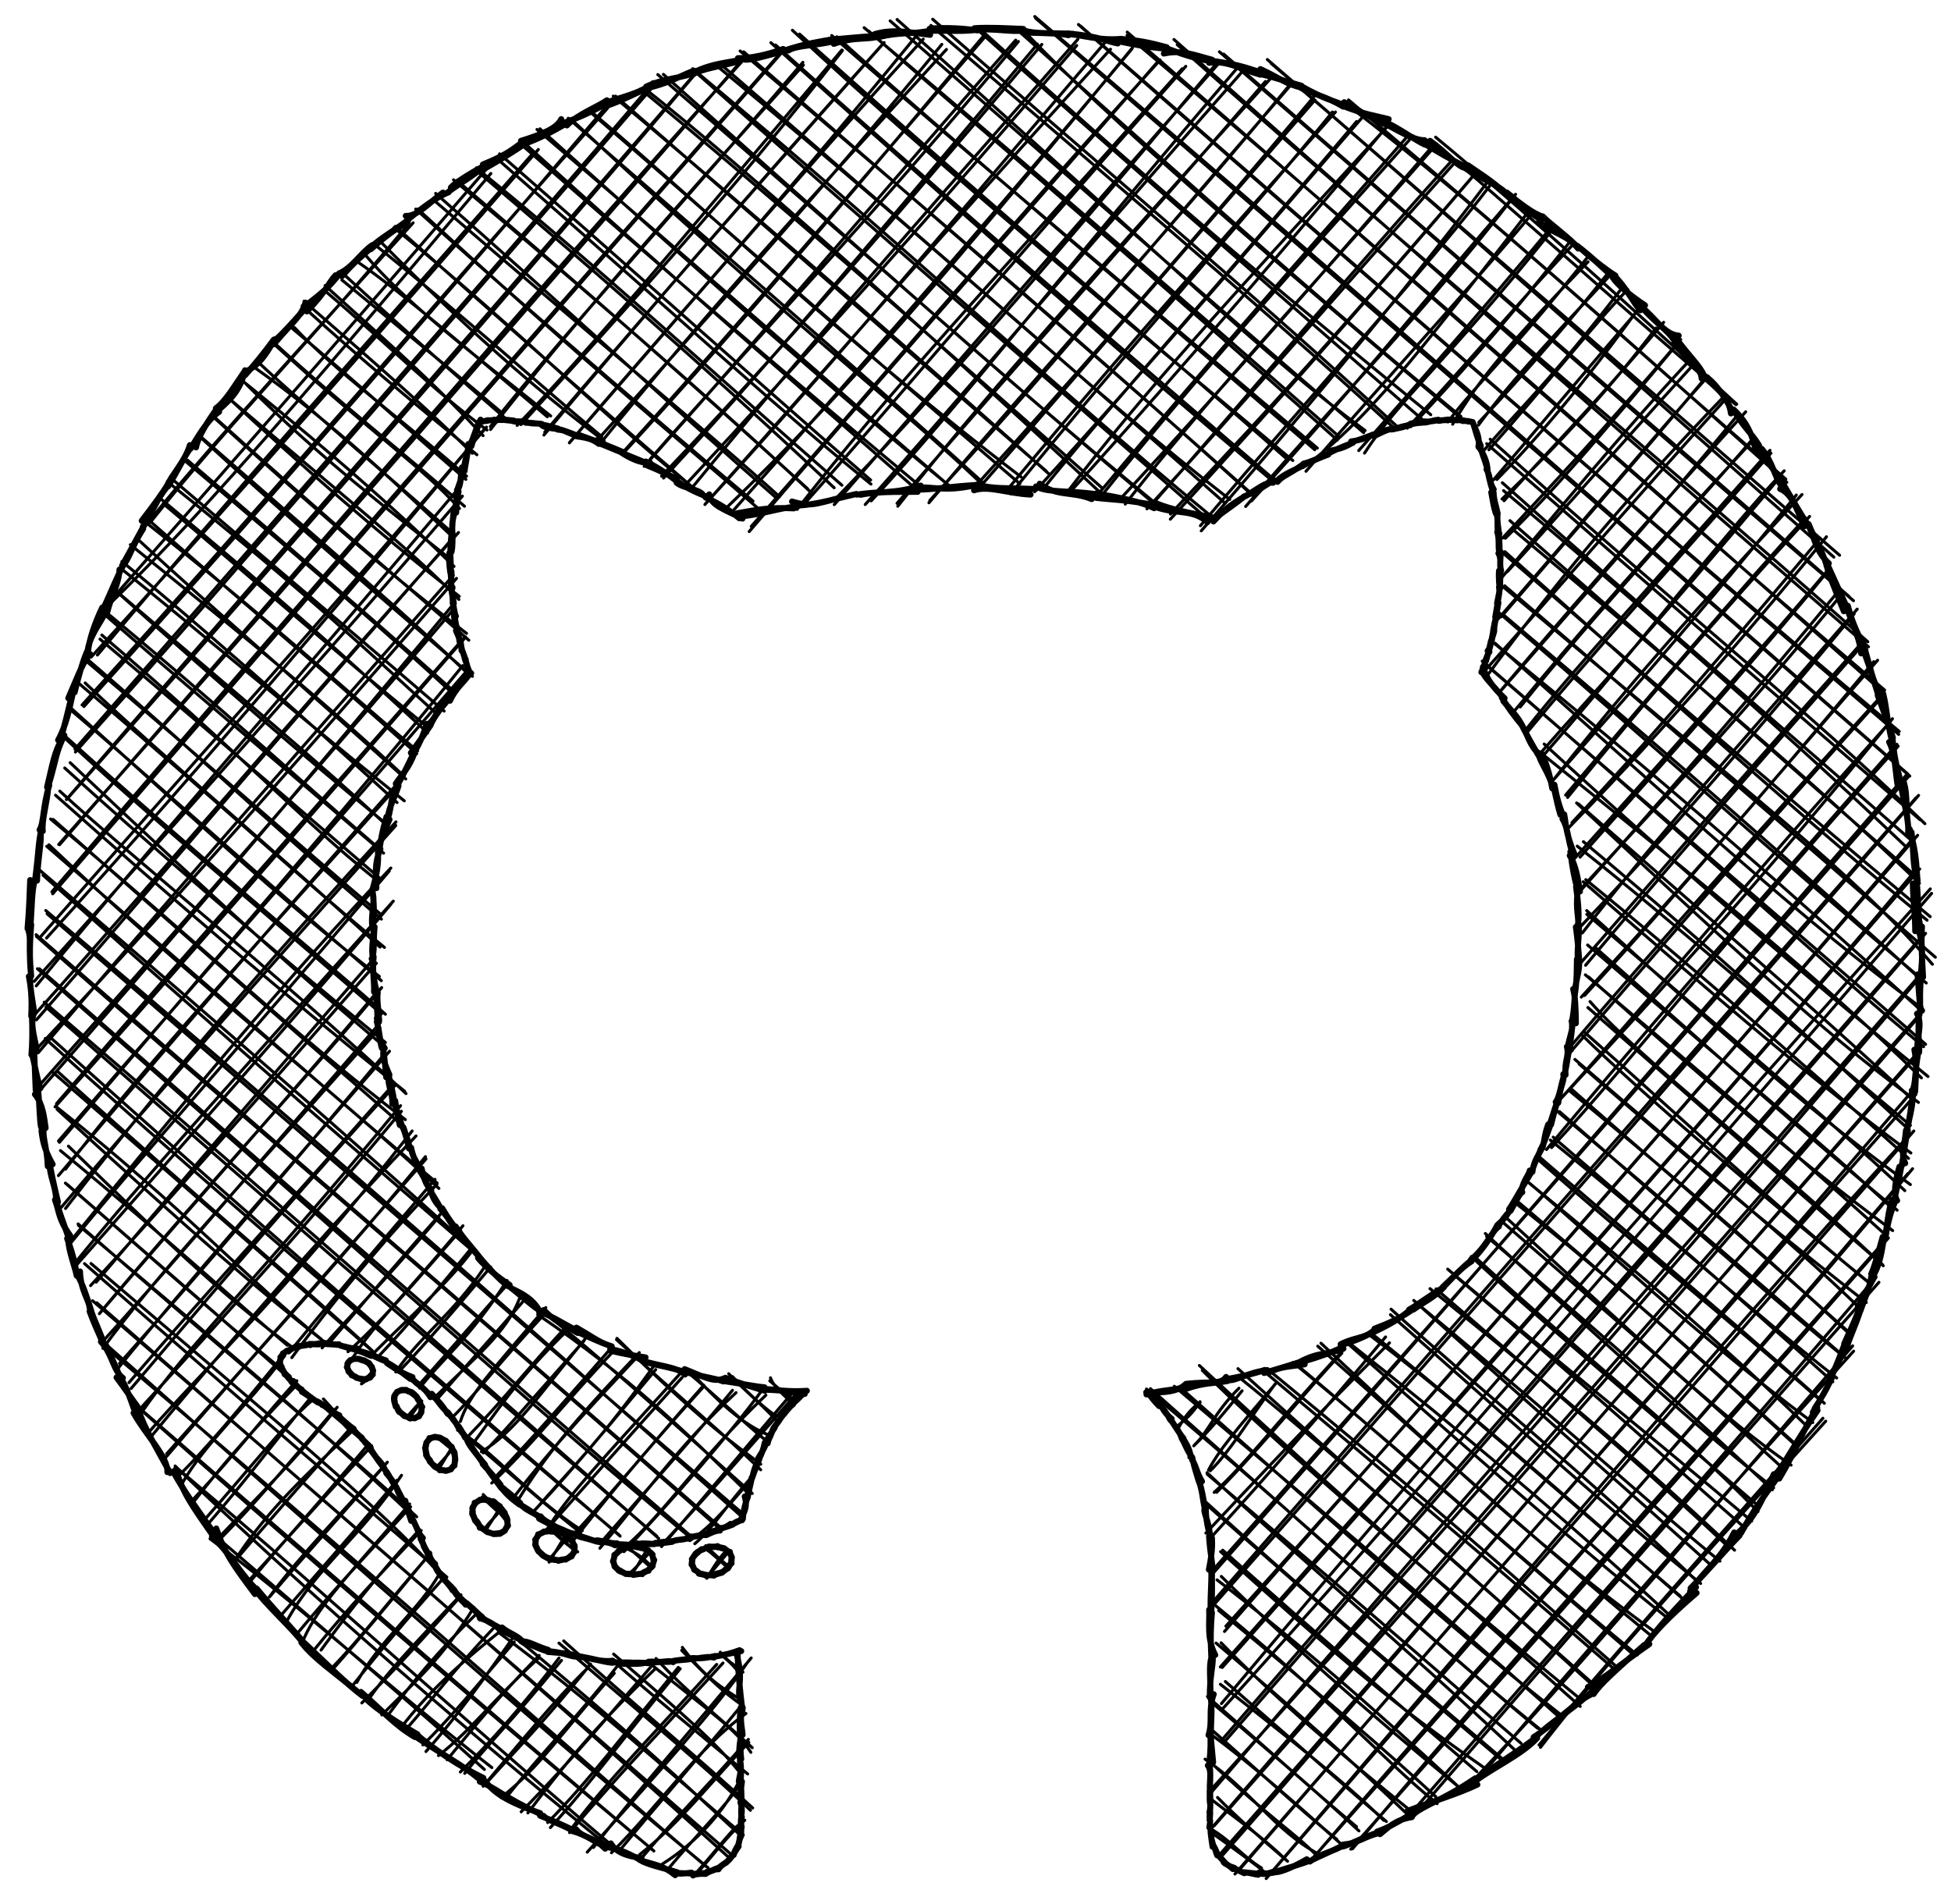 <svg version="1.1" xmlns="http://www.w3.org/2000/svg" viewBox="0 0 648.881 633.357" width="648.881" height="633.357" filter="invert(93%) hue-rotate(180deg)">
  <!-- svg-source:excalidraw -->
  
  <defs>
    <style>
      @font-face {
        font-family: "Virgil";
        src: url("https://excalidraw.com/Virgil.woff2");
      }
      @font-face {
        font-family: "Cascadia";
        src: url("https://excalidraw.com/Cascadia.woff2");
      }
    </style>
  </defs>
  <g stroke-linecap="round"><g transform="translate(324.442 10) rotate(0 -0.001 306.678)" fill-rule="evenodd"><path d="M-232.46 102.68 C-232.46 102.68, -232.46 102.68, -232.46 102.68 M-232.46 102.68 C-232.46 102.68, -232.46 102.68, -232.46 102.68 M-274.46 163.76 C-247.95 130.41, -218.25 100.25, -188.93 64.92 M-276.21 165.07 C-259.48 144.05, -240.45 123.31, -187.04 64.11 M-289.34 192.23 C-260.05 164.01, -231.8 131.8, -161.19 47.7 M-290.12 192.56 C-251.68 148.88, -213.26 105.03, -162.87 46.47 M-294.13 208.56 C-262.14 173.48, -228.66 136.03, -145.4 39.72 M-292.04 207.88 C-247.61 154.73, -200.67 102.2, -147.12 40.92 M-297.14 224.49 C-235.12 155.83, -173.72 84, -122.37 25.97 M-296.54 225.01 C-234.22 155.91, -173.25 84.88, -122.64 25.24 M-299.51 239.18 C-224.86 153.73, -148.33 65.9, -108.45 18.93 M-299.36 240.13 C-256.08 191.64, -214.38 142.91, -107.37 18.94 M-301.66 255.21 C-237.56 182.55, -171.48 107.18, -92.33 13.56 M-302.36 255.95 C-249.41 194.44, -195.17 132.84, -93.07 14.26 M-304.63 270.97 C-222.23 176.01, -139.54 78.8, -77.83 10.64 M-304.92 270.9 C-245.88 204.13, -188.27 138.17, -77.62 9.94 M-306.92 287.3 C-254.76 227.08, -204.69 167.89, -64.51 7.57 M-307.19 286.64 C-245.01 213.85, -180.28 139.12, -64.4 7.08 M-308.96 302.01 C-255.05 242.54, -202.05 179.63, -163.29 132.69 M-310.73 301.34 C-262.75 246.61, -214.11 192.95, -162.64 132.07 M-161.31 132.87 C-134.96 99.16, -105.21 64.93, -57.24 11.65 M-161.34 131.88 C-136.08 99.88, -109.09 71.39, -57.41 10.73 M-312.39 317.93 C-275.36 272.57, -238.44 231.16, -172.24 152.82 M-313.06 316.43 C-256.09 252.8, -199.27 188.62, -170.66 155.01 M-151.17 131.23 C-115.09 91.4, -79.93 53.08, -44.24 6.78 M-152.45 131.5 C-126.66 104.45, -103 75.93, -44.45 6.64 M-313.02 327.6 C-270.12 279.86, -229.69 231.42, -171.95 167.12 M-312.32 329.22 C-277.1 289.17, -244.77 249.76, -173.26 168.31 M-143.54 134.7 C-111.36 96.26, -77.57 56.96, -30.83 4.62 M-143.26 133.73 C-118.26 104.61, -93.45 75.2, -30.39 4.16 M-313.91 340.67 C-260.05 283.4, -208.83 223.81, -172.62 182.38 M-311.76 340.2 C-272.24 293.52, -231.57 247.21, -173.67 181.36 M-135.07 137.31 C-102.24 98.5, -70.83 64.48, -18.99 1.07 M-135.02 137.2 C-88.44 83.26, -43.33 31.35, -17.39 3.02 M-311.75 353.33 C-269.23 304.71, -230.1 258.96, -173.67 190.98 M-312.26 352.04 C-261.49 294.74, -213.34 239.43, -173.12 192.15 M-126.61 137.31 C-91.08 97.79, -53.17 55.92, -11.2 4.76 M-125.22 138.04 C-88.86 92.94, -50.36 50.93, -9.66 6.44 M-305.63 357.08 C-258.79 302.62, -209.83 247.7, -170.32 202.37 M-306.13 358.17 C-263.38 310.28, -220.92 260.98, -169.56 201.87 M-117.72 140.94 C-91.13 111.72, -64.64 81.21, 2.76 2.71 M-117.11 140.71 C-74.56 94.35, -34.57 46.32, 2.75 1.87 M-304.68 369.96 C-253.87 310.22, -202.54 251.03, -170.52 211.39 M-304.99 369.52 C-272.79 332.15, -240.05 295.37, -168.48 212.35 M-108.14 142.65 C-75.18 104.86, -36.62 65, 14.26 3.8 M-110.19 145.13 C-62.32 91.36, -16.65 37.34, 13.37 3.35 M-302.68 378.92 C-279.78 348.66, -252.16 318.53, -191.6 250.77 M-305.01 381.03 C-277.01 347.93, -248.41 314, -192.86 251.27 M-104.43 148.36 C-70.24 112.59, -40.88 79.37, 22.06 4.78 M-103.76 149.01 C-66.39 108.72, -31.07 66.13, 20.6 4.67 M-302.65 391.97 C-265.78 344.06, -224.63 298.04, -192.74 263.37 M-304.07 391.6 C-271.93 353.56, -237.82 315.04, -192.82 264.57 M-96.62 151.42 C-56.39 108.32, -13.62 60.47, 33.67 5.12 M-94.73 152.79 C-49.26 97.15, 0.44 41.56, 34.05 3.05 M-301.21 403.82 C-277.2 374.22, -252.95 347.88, -194.97 279.71 M-301.31 403.23 C-265.94 359.54, -228.1 314.15, -194.45 278.73 M-90 157.81 C-50.76 113.97, -14 70.94, 44.9 6.37 M-88.39 156.01 C-55.44 119.93, -21.84 80.44, 43.22 3.96 M-299.49 410.06 C-275.99 381.2, -249.24 352.05, -193.64 289.73 M-298.88 410.65 C-258.5 365.01, -218.33 319.2, -194.46 290.8 M-83.19 159.26 C-42.23 119.97, -5.92 76.71, 52.18 5.91 M-81.05 160.37 C-32.15 105.42, 17.86 47.6, 52.03 6.25 M-292.45 416.47 C-265.62 384.87, -239.81 354.52, -200.77 309.64 M-294.32 417.62 C-270.14 391.51, -248.15 366.06, -199.27 310.38 M-75.27 166.81 C-21.32 103.97, 32.24 43.45, 60.63 10.51 M-74.59 165.1 C-35.14 120.56, 3.69 73.69, 61.41 9.94 M-290.72 426.12 C-255.4 383.96, -218.47 344.32, -197.5 318.49 M-291.39 426.95 C-258.26 388.01, -225.14 351.36, -198.49 319.25 M-59.35 159.44 C-30.16 121.9, 2.94 86.52, 68.74 12.86 M-57.48 158.2 C-27.43 124.56, 0.69 90.16, 69.94 12.06 M-290.23 438.48 C-272.25 414.27, -253.58 394.45, -198.1 331.92 M-290.67 436.65 C-270.42 414.3, -250.61 390.96, -197.89 330.05 M-46.63 156.01 C-17.05 125.39, 12.49 92.23, 80.51 10.66 M-46.98 157.85 C-8.25 113.34, 29.99 68.81, 80.65 11.35 M-284.69 443.51 C-253.62 408.59, -222.91 372.27, -196.46 340.5 M-285.09 445.01 C-260.08 414.2, -232.62 383.3, -194.9 339.66 M-34.69 156.6 C-4.62 124.29, 25.36 84.54, 87.45 12.15 M-36.68 157.82 C-4.83 122.36, 26.45 84.46, 88.95 13.57 M-281.55 449.89 C-256.96 421.15, -230.99 393.22, -193.22 350.28 M-280.85 451.86 C-249.45 414.83, -218.31 378.54, -192.76 350.72 M-25.85 158.38 C-2.34 128.61, 24.72 97.47, 97.91 16.36 M-26.1 157.42 C19.52 104.94, 65.29 53.37, 96.43 17.1 M-278.05 460.79 C-261.26 436.57, -239.31 416.11, -191.22 357.77 M-278.51 459.31 C-249.19 427.32, -220.66 395.44, -190.94 359.64 M-15.2 156.47 C20.91 117.42, 55.15 75.68, 105.08 18.02 M-15.49 157.24 C25.42 109.07, 68.15 62.54, 104 18.85 M-275.32 466.81 C-255.89 444.36, -233.07 424.4, -187.37 366.19 M-274.04 467.68 C-240.67 427.13, -205.15 387.73, -186.07 367.83 M-0.7 152.47 C35.92 112.05, 72.79 69.82, 113.02 21.59 M0.92 152.62 C26.55 123.28, 51.68 93.61, 112.91 23.25 M-269.55 475.04 C-243.6 444.85, -218.9 416.88, -182.76 375.5 M-269.04 473.6 C-237.85 438.55, -206.49 403.8, -182.94 374.73 M11.74 154.24 C51.64 104.98, 94.7 56.98, 118.71 27.26 M10.91 152.48 C39.13 118.46, 67.63 85.77, 119.71 27.26 M-264.08 483.79 C-256.24 469.88, -242.76 458.49, -229.76 440.97 M-265.8 481.71 C-254.98 470.87, -246.06 460.11, -230.73 441.42 M-227.39 441.58 C-210.09 418.07, -192.73 398.17, -179.11 383.89 M-228.36 439.98 C-216.78 425.73, -205.03 411.83, -179.77 382.27 M22.55 152.52 C49.46 119.28, 77.44 88.92, 126.75 30.41 M19.66 153.57 C63.34 105.58, 103.73 57.78, 128.87 28.78 M-259.8 489.24 C-252.18 479.56, -243.79 469.14, -226.14 451.06 M-260 488.5 C-247.07 474.8, -234.99 459.13, -225.7 449.26 M-217.31 438.33 C-208.96 428.5, -198.36 418.43, -178.45 394.71 M-215.36 437.22 C-200.85 420.08, -185.57 402.14, -177.25 393.08 M30.06 154.3 C54.7 121.84, 82.65 91.37, 137.79 31.2 M31.1 154.07 C73.49 107.28, 114.28 59.13, 137.05 31.78 M-255.53 497.23 C-242.17 481.93, -231.9 467.91, -220.78 454.48 M-256.31 495.38 C-242.37 479.7, -229.94 463.79, -220.43 455.61 M-206.98 441.43 C-199.95 430.42, -188.78 419.57, -170.47 397.71 M-208.7 439.61 C-198.28 430.3, -188.91 419.35, -171.24 399.19 M40.95 156.11 C73.29 115.5, 107.63 77.7, 145.53 35.17 M40.72 154.46 C72.65 116.34, 105.16 79.08, 144.14 34.81 M-250.83 500.55 C-238.59 487.65, -225.66 475.3, -212.31 458.09 M-250.87 501.55 C-240.48 490.99, -231.07 479.94, -213.07 458.75 M-200.55 440.45 C-188.62 428.51, -175.24 416.71, -166.94 405.42 M-198.62 441.23 C-188.03 430.09, -177.29 417.03, -168 405.56 M49.8 157.67 C77.7 121.88, 107.41 90.4, 153.32 38.03 M48.33 155.77 C84.24 117.12, 119.43 76.33, 151.94 38.68 M-246.74 509.61 C-237.04 494.53, -226.53 484.02, -207.67 466.37 M-246.28 509.19 C-233.97 494.62, -223.57 483.03, -208.37 465.58 M-192.81 446.35 C-184.73 434.47, -173.47 426.71, -163.41 411.62 M-191.48 445.92 C-182.21 436.22, -172.68 425.07, -161.26 411.42 M57.02 159.25 C88.01 125.46, 118.14 90.29, 158.87 44.68 M58.63 157.87 C91.59 120.57, 124.99 80.37, 158.43 43.42 M-242.46 516.59 C-230.5 503.59, -221.22 492.88, -200.84 470.93 M-240.74 515.47 C-230.09 502.53, -219.22 491.02, -201.75 470.16 M-184.87 451.71 C-177.35 441.97, -168.45 435.51, -155.79 415.92 M-184.83 450.33 C-174.92 439.34, -163.35 425.54, -155.22 416.77 M64.84 160.98 C84.22 140.05, 107.8 116.11, 166.09 47.83 M64.8 162.7 C105.02 119.07, 144.47 73.35, 166.2 47.74 M-234.79 521.15 C-221.39 505.39, -207.77 490.47, -195.61 476.34 M-234.9 521.23 C-227.69 511.47, -220.05 503, -196.49 477.36 M-179.39 454.35 C-167.08 442.15, -155.87 433.14, -151.76 422.11 M-179.11 455.47 C-169.98 444.87, -161.36 435.49, -149.4 421.66 M75.08 166.57 C113.79 122.11, 149.97 77.64, 170.48 50.25 M74.8 164.86 C112.83 119.99, 153.01 75.81, 171.45 51.27 M-228.82 528.81 C-219.51 511.92, -203.93 500.54, -190.9 480.71 M-230.93 527.23 C-216.63 510.62, -201.67 493.85, -192.44 482.38 M-171.35 462.86 C-168.31 453.76, -162.22 447.54, -142.91 424.92 M-173.75 461.19 C-165.42 452.9, -159.65 444.62, -143.1 426.8 M89.85 158.47 C118.5 124.99, 148.79 94.65, 179.61 54.63 M91.74 156.68 C122.52 123.12, 152.19 86.4, 179.06 55.26 M-223.36 535 C-218.16 523.57, -208.93 514.49, -188.18 490.26 M-225.36 533.1 C-214.56 519.96, -202.97 507.73, -187.88 491.21 M-167.48 470.68 C-159.83 460.35, -152.53 448.68, -135.34 432.13 M-169.07 468.09 C-156.88 455.53, -146.68 442.52, -135.51 430.64 M109.04 145.47 C130.15 129.88, 145.44 110.01, 184.48 59.65 M109.91 146.76 C136.63 115.84, 163.87 86.6, 185.53 60.55 M-217.67 538.86 C-208.4 526.17, -200.11 515.3, -184.93 498.81 M-220.2 539.08 C-208.96 525.16, -197.21 512.74, -184.36 499.07 M-164.34 472.89 C-153.54 466.51, -145.29 454.26, -129.84 435.36 M-163.73 473.27 C-157.33 466.9, -150.62 459, -130.23 436.01 M129.38 140.71 C140.96 122.83, 156.98 110, 191.42 66.97 M127.46 139.87 C146.04 118.76, 164.49 98.01, 191.49 65.55 M-214.81 545.56 C-204.31 534.89, -194.67 521.94, -181.92 507.47 M-213.75 545.2 C-205.05 535.37, -195.99 524.38, -182.41 507.91 M-160.9 483.3 C-147.74 471, -137.52 457.49, -120.59 439.61 M-159.71 481.33 C-146.31 467.39, -133.4 452.3, -121.38 438.6 M143.62 132.42 C163.05 111.45, 184.55 86.21, 198.67 71.38 M146.15 130.57 C158.81 116.71, 172.09 102.71, 197.87 70.2 M-205.76 549.61 C-198.14 535.31, -184.61 525.15, -178.08 513.05 M-207.07 550.53 C-197.81 538.85, -189.39 528.81, -177.78 515.86 M-152.16 488.99 C-143.45 474.88, -134.61 463.67, -111.81 439.89 M-153.38 487.78 C-139.55 469.61, -123.64 453.4, -112.7 441.5 M158.69 131.11 C167.61 115.72, 178.54 103.22, 203.73 77.07 M157.15 130.34 C166.1 118.24, 177.18 108.66, 203.85 75.2 M-204.1 556.44 C-197.93 550.16, -190.99 543.3, -171.75 521.51 M-202.09 555.66 C-197 547.96, -190.46 540.79, -171.13 520.46 M-146.37 492.13 C-135.05 478.99, -125.23 469.89, -107.24 444.7 M-147.06 492.79 C-138.1 483.41, -129.95 473.98, -106.36 445.56 M167.38 130.51 C183.08 114, 200.27 93.64, 209.89 81.43 M167.27 131.42 C176.95 118.27, 186.68 107.7, 210.93 81.7 M-197.46 560.42 C-185.3 548.35, -177.5 541.62, -166.83 524.69 M-195.48 560.62 C-187.38 549.6, -178.76 539.19, -165.57 526.39 M-141.15 496.56 C-134.1 486.03, -125.24 476.68, -98.24 446.9 M-142.62 498.69 C-129.84 484.37, -116.6 469.28, -97.58 448.18 M168.54 140.49 C180.25 126.38, 191.14 117.09, 215.5 85.14 M170.75 139.61 C188.86 119.23, 205.52 97.97, 216.92 86.3 M-190.18 563.47 C-183.59 555.24, -176.27 547.16, -158.14 532.65 M-188.68 564.39 C-180.48 555.04, -173.55 545.47, -160.42 531.68 M-135.59 502.57 C-117.88 483.21, -104.04 466.07, -90.37 450.75 M-133.93 502.6 C-124.84 491.23, -114.39 477.72, -90.47 451.28 M173.41 149.49 C193.36 129.27, 211.59 104.96, 220.65 92.46 M172.23 149.66 C187.91 131.46, 201.51 114.95, 222.04 91.26 M-182.77 572.59 C-172.26 560.77, -162.02 546.39, -154.19 535.25 M-183.81 570.38 C-174.57 561.47, -165.23 549.97, -153.42 536.14 M-124.94 504.98 C-111.89 489.51, -98.82 470.89, -79.64 453.22 M-124.97 503.48 C-110.09 486.36, -95.4 470.05, -80.83 452.44 M175.12 155.99 C195.11 136.94, 212.76 117, 226.36 99.09 M175.8 156.56 C188.46 141.82, 203.01 128.1, 228.87 97.22 M-178.61 573.95 C-167.24 565.02, -161.63 556.62, -145.2 541.41 M-175.74 575.33 C-167.59 565.45, -159.21 554.92, -145.12 540.63 M-117.26 505.23 C-102.57 492.6, -92.18 475.34, -69.72 454.06 M-116.92 506.11 C-100.04 488.04, -82.69 468.26, -70.67 452.01 M175.29 168.98 C191.77 151.14, 207.92 134.25, 234.55 102.91 M176.2 169.04 C192.44 153.13, 206.84 136.28, 233.8 103.9 M-171.34 579.41 C-161.36 569.47, -150.36 557.24, -138.52 541.48 M-169.89 579.86 C-162.1 570.07, -154.53 562.87, -137.71 542.29 M-104.38 503.87 C-92.56 491.21, -80.16 477.23, -60.1 454.16 M-104.45 504.44 C-89.45 487.33, -72.78 467.02, -60.8 453.2 M174.45 182.79 C194.05 159.55, 214.09 134.92, 237.98 109.33 M176.87 180.17 C192.94 162.68, 209.69 143.25, 239.61 110.34 M-162.95 583.38 C-153.44 572.68, -142.87 562.16, -128.02 543.49 M-163.75 584.15 C-151.29 569.56, -140.42 555.91, -128.83 544.67 M-95.02 502.45 C-89.13 498.61, -84.52 493.75, -73.81 481.15 M-93.36 503.47 C-87.55 498.66, -83.45 491.4, -73.99 480.77 M174.85 195.17 C195.94 170.53, 218.27 145.03, 242.83 115.62 M173.32 196.45 C201.09 164.56, 228.32 132.16, 243.67 115.11 M-157.8 587.87 C-145.35 578.31, -137.51 566.13, -120.15 546.55 M-155.3 586.9 C-144.32 573.15, -130.56 558.97, -119.04 544.05 M169.61 215.51 C191.97 185.12, 213.54 158.61, 249.35 121.44 M168.53 214.06 C193.07 186.65, 217.66 157.82, 249.43 122.82 M-151.11 592.65 C-134.44 575.8, -119.84 558.06, -108.07 544.55 M-148.88 593.02 C-139.47 580.73, -129.59 567.32, -106.33 544.89 M174.07 220.45 C195.29 195.37, 216.42 170.91, 256.15 126.98 M174.29 220.25 C200.02 190.67, 226.36 161.35, 253.89 127.53 M-141.39 597.89 C-128.71 584.12, -116.82 567.62, -98.21 545.03 M-142.29 596.21 C-128.4 582.16, -116.91 566.75, -98.85 544.62 M181.18 225.14 C206.53 193.39, 238.12 159.96, 258.52 135.96 M178.64 227.21 C200.64 200.48, 223 174.81, 259.1 135.93 M-134.35 598.18 C-122.06 581.77, -107.83 567.73, -86.08 543.62 M-135.02 599.57 C-118.2 579.66, -99.03 559.73, -83.99 543.15 M183.28 232.41 C200.26 210.94, 220.4 189.68, 264.24 139.79 M183.47 233.59 C205.28 207.27, 227.07 183.51, 264.56 140.73 M-129.13 606.06 C-106.45 580.68, -85.75 557.75, -76.08 543.27 M-127.08 604.51 C-112.46 585.82, -97.45 568.92, -74.6 541.47 M188.23 242.03 C219.48 206.29, 247.77 168.91, 268.96 146.6 M187.65 240.78 C204.87 221.17, 223.06 202.01, 267.58 148.65 M-121.08 606.26 C-105.49 590.86, -92.36 571.46, -76.36 559.94 M-118.7 605.92 C-106.5 591.07, -92.15 574.75, -78.78 558.41 M191.37 250.48 C211.26 225.22, 231.21 201.49, 274.88 154.49 M191.97 249.7 C211.67 226.9, 232.96 204.01, 272.99 154.66 M-111.6 606.79 C-98.15 596.28, -87.26 581.81, -75.38 569.56 M-111.22 608.23 C-100.88 595.77, -89.54 584.55, -75.54 568.55 M196.26 254.47 C225.96 219.22, 256.05 184.09, 276.04 162.29 M196.92 255.24 C220.97 225.42, 246.06 195.95, 277.41 161.77 M-104.27 610.08 C-95.18 604.4, -84.77 594.9, -78.25 581.76 M-102.21 611.63 C-92.79 600.29, -82.11 589.88, -78.04 582.99 M197.41 265.2 C232.1 229.64, 262.39 193.82, 283.02 168.54 M198.36 263.65 C218.37 242.29, 238.54 219.45, 280.94 168.98 M-94.15 614.31 C-87.82 607.53, -81.43 598.91, -78.79 597.03 M-93.75 614.31 C-87.81 607.91, -83.16 601.28, -76.74 595.43 M198.77 276.07 C229.72 241.58, 262.09 205.1, 282.97 180.25 M201.06 275.11 C233.54 238.53, 265.85 201.72, 284.22 179.1 M200.97 286.04 C226.33 258.33, 250.57 233.29, 288.24 187.5 M201.27 286.19 C230.77 253.28, 259.63 219.79, 287.46 186.07 M62.49 458.45 C62.49 458.45, 62.49 458.45, 62.49 458.45 M62.49 458.45 C62.49 458.45, 62.49 458.45, 62.49 458.45 M201.84 300.31 C226.23 268.67, 253.91 237.78, 293.25 192.6 M201.48 297.93 C224.61 273.59, 248.16 247.58, 292.24 194.18 M67.18 465.53 C69.84 460.62, 72.19 458.16, 74.7 456.48 M67.55 464.01 C69.85 462.07, 72.02 460.41, 74.67 456.23 M202.9 311.07 C229.45 279.38, 260.01 244.34, 295.95 203.43 M201.16 310.41 C221.06 287.93, 240.95 264.16, 295.04 203.49 M72.98 470.48 C77.78 465.79, 79.18 460.19, 87.62 451.75 M72.59 470.91 C78.14 465.55, 83.58 458.86, 88.66 452.61 M202.57 321.11 C235.97 284.83, 265.49 249.04, 300.03 209.61 M201.49 321.65 C228.54 292.1, 255.99 261.61, 298.75 210.07 M78.08 479.22 C84.81 472.5, 89.63 464.08, 99.57 450.43 M77.49 478.98 C80.78 472.72, 85.96 466.41, 99.94 450.09 M197.21 340.73 C226.09 307.14, 256.83 271.51, 301.47 221.8 M197.58 338.45 C227.15 303.73, 257.04 270.24, 301.01 221.79 M80.21 486.37 C97.57 468.71, 111.59 450.49, 121.85 440.09 M79.37 486.4 C90.03 476.74, 97.13 466.51, 122.05 439.29 M192.89 357.36 C229.43 318.02, 264.11 279.81, 304.97 229.06 M193.18 357.09 C224.84 322.06, 254.98 285, 303.62 230.75 M76.61 499.94 C94.04 481.42, 112.27 462, 137.69 436.65 M78 501.74 C97.37 480.57, 115.06 460.13, 136.39 434.69 M191.6 371.71 C220.22 340.64, 244.9 307.39, 306.86 238.18 M189.91 372.36 C220.68 335.55, 250.78 300.8, 306.45 237.58 M78.69 512.55 C131.58 452.82, 183.88 393.89, 310.55 248.02 M79.4 512.87 C157.58 424.31, 234.2 334.41, 309.93 247.39 M78.27 523.59 C142.49 449.81, 208.43 374.15, 312.79 255.37 M78.92 524.17 C172.64 418.12, 264.82 311.03, 313.66 254.56 M82.81 532.66 C154.85 449.95, 228.39 367.01, 311.81 268.93 M83.27 530.89 C149.83 457.12, 215.15 381.59, 313.35 267.83 M81.43 544.48 C169.46 445.32, 255.35 347.94, 313.09 278.97 M82.07 544.63 C139.69 479.75, 198.84 412.86, 314.03 279.03 M81.8 556.65 C160.43 462.99, 242.01 370.11, 317.56 285.67 M82.52 558.01 C141.25 493.15, 197.18 427.62, 317.99 287.15 M81.7 569.03 C135.47 506.8, 188.41 445.98, 315.51 300.63 M82.79 569.41 C162.58 477.63, 242.49 385.79, 315.99 300.45 M77.62 586.05 C137.15 520.31, 195.24 454.84, 314.1 315.03 M78.07 586.59 C139.25 514.96, 201 444.53, 314.12 314.29 M79.35 597.32 C144.65 523.39, 209.38 449.67, 313.53 328.41 M78.46 598.16 C170.05 491.53, 262.94 385.04, 313.93 327.52 M82.3 606.92 C129.22 553.67, 174.91 497.77, 313.62 340.39 M81.18 606.92 C146.9 532.27, 211.96 456.07, 313.21 340.28 M86.28 613.34 C163.24 524.84, 237.44 439.33, 311.51 352.97 M87.67 612.02 C147.95 542.12, 208.63 471.97, 312.76 354.02 M96.67 614.84 C169.97 529.2, 241.42 443.18, 310.96 367.09 M96.69 614.81 C141.89 562.5, 186.16 511.36, 312.07 366.19 M112.68 607.54 C173.71 535.96, 238.18 467.12, 311.66 378.74 M111.63 608.65 C162.96 550.79, 214.97 492.35, 310.09 380.36 M124.8 605.07 C167.62 556.71, 213.43 504.76, 303.62 401.77 M125.37 604.97 C164.99 557.66, 205.08 512.39, 302.57 402.57 M144.31 593.71 C195.51 534.88, 246.26 477.08, 299.49 414.85 M145.38 594.64 C202.79 527.97, 259.46 462.62, 300.47 416.52 M166.14 581.54 C198.48 547.33, 228.33 511.64, 291.73 437.66 M166.67 582.28 C204.5 537.22, 242.99 493.65, 292.05 439.42 M187.9 571.21 C206.33 547.27, 226.73 524.65, 282.77 462.71 M187.43 570.42 C209.49 543.53, 233.54 516.51, 281.84 461.74 M-205 552.87 C-205 552.87, -205 552.87, -205 552.87 M-205 552.87 C-205 552.87, -205 552.87, -205 552.87 M-160.85 577.93 C-195.2 551.16, -226.19 522.87, -254.59 501.84 M-163.33 578.57 C-183.98 559.78, -207.04 540.29, -252.41 501.21 M-121.29 604.81 C-176.81 559.55, -231.08 511.76, -266.2 477.61 M-121.99 602.95 C-174.75 558.12, -226.43 511.01, -265.66 478.24 M-106.97 605.68 C-156.1 564.27, -206.08 520.81, -278.06 458.37 M-107.45 605.24 C-170.33 552.83, -231.06 500.42, -278.43 458.18 M-89.61 610.83 C-131.07 575.77, -171.26 538.19, -289.53 438.02 M-88.92 611.29 C-142.63 566.85, -196.2 519.61, -289.9 436.53 M-81.31 608.49 C-146.01 549.94, -210.71 494.17, -293.65 422.66 M-81.01 607.04 C-148.14 548.44, -214.62 491.26, -292.27 423.33 M-77.23 600.34 C-103.09 578.53, -128.39 555.41, -158.74 532.88 M-78.51 600.16 C-96.77 583.49, -114.12 566.71, -156.78 531.57 M-177.3 514.41 C-200.29 489.3, -228.24 466.47, -294.18 410.27 M-175.82 514.59 C-205.94 488.48, -236.81 462.42, -296.35 410.3 M-74.12 591.37 C-91.91 574.85, -112.79 557.71, -136.97 535.79 M-74.85 592.14 C-88.81 578.65, -104.5 565.66, -138.54 536.53 M-185.85 494.52 C-211.35 470.76, -241.32 447.07, -298.47 397.1 M-187.15 494.23 C-213.29 469.54, -242.32 444.64, -298.35 397.54 M-78.16 579.85 C-86.56 569.2, -97.6 559.97, -120.36 540.18 M-75.77 580.05 C-92.99 565.87, -108.36 553.24, -120.86 542.19 M-202.73 469.49 C-206.94 467.46, -211.38 461.19, -216.88 455.32 M-200.68 471.43 C-208.07 465.36, -215.59 459.32, -217.32 457.4 M-227.95 447.74 C-254.89 425.77, -277.71 405.03, -302.69 383.52 M-229.51 447.38 C-247.34 431.5, -265.13 416.12, -302.03 384.02 M-74.71 572.86 C-79.64 565.2, -87.95 559.67, -108.78 542.91 M-74.25 571.32 C-84.46 561.82, -95.75 553.13, -106.26 541.65 M-226.07 439.01 C-252.33 419.54, -271.71 400.42, -301.68 371.23 M-228.89 437.46 C-247.04 422.13, -265.45 404.73, -304.34 372.71 M-77.91 555.45 C-84.91 551.11, -90.35 547.55, -97.5 537.95 M-77.07 557.56 C-84.49 552.44, -88.27 548.53, -97.72 538.94 M-217.53 435.51 C-240.98 416.6, -263.6 391.58, -305.43 358.38 M-216.66 436.26 C-237.73 419.66, -257.36 403.03, -305.45 358.97 M-77.34 546.2 C-78.97 544.42, -82.16 543.07, -84.88 539.54 M-77.84 547.23 C-79.7 545.1, -81.14 543.07, -85.08 540.13 M-130.79 499.15 C-148.71 487.54, -161.07 471.97, -172.3 465.68 M-131.59 499.65 C-147.07 487.4, -163.23 472.46, -171.4 466.37 M-200.64 439.26 C-225.59 416.07, -253.67 393.17, -305.33 346.36 M-199.88 440.04 C-223.77 418.9, -246.55 398.95, -306.63 346.87 M-118.45 500.63 C-195.04 435.89, -272.63 369.2, -309.4 335.42 M-118.19 500.95 C-169.9 456.15, -222.82 411.09, -308.22 334.61 M-106.05 500.91 C-181.59 436.14, -255.17 372.34, -309.14 324.97 M-105.38 501.7 C-174.75 440.34, -245.07 378.59, -309.73 323.36 M-94.88 501.39 C-142.92 461.57, -186.61 422.49, -312 312.22 M-95.02 500.64 C-168.4 436.95, -242.69 372.36, -311.35 312.23 M-85.63 498.01 C-169.9 423.42, -257.63 350, -312.31 301.46 M-84.16 498.61 C-167.79 425.56, -251.03 354.42, -312.44 300.9 M-76.92 493.88 C-166.18 417.31, -256.45 339.08, -308.76 293.95 M-77.11 495.04 C-159.75 421.23, -242.95 348.72, -309.22 292.86 M-76.09 486.22 C-96.19 466.43, -115 448.07, -145.61 427.24 M-74.25 486.77 C-100.42 463.31, -125.47 440.97, -145.08 425.18 M-163.71 409.14 C-198.03 379.51, -231.45 351.07, -310.14 281.09 M-164.08 408.52 C-199.92 375.41, -236.92 343.46, -311.01 279.62 M-71.42 477.03 C-80.33 470.19, -91.3 462.8, -119.26 435.16 M-71.44 478.88 C-84.44 466.28, -97.05 456.12, -119.39 435.58 M-178.47 385.29 C-216.1 350.17, -256.56 320.04, -308.18 270.99 M-179.07 383.49 C-211.05 356.86, -243.43 328.14, -308.89 271.49 M96.13 612.67 C92.93 609.99, 86.03 604.98, 78.22 599.37 M95.11 611.32 C88.82 607.46, 84.98 602.22, 78.06 598.2 M-67.71 467.74 C-77.21 464.28, -86.12 455.73, -94.78 446.18 M-69.22 469.55 C-76.79 463.36, -85.73 454.86, -95.87 446.29 M-189.63 362.42 C-225.88 334.76, -258.57 303.39, -307.61 262.42 M-190.27 364.63 C-232.5 327.7, -272.16 293.2, -306.77 262.55 M103.02 608.36 C93.7 599.58, 87.03 595.24, 78.5 588.57 M103.78 609.08 C94.56 601.17, 87.04 594.57, 80.5 587.87 M-66.27 460.92 C-68.33 459.93, -74.79 454.38, -80.85 447.87 M-65.68 462.97 C-72.06 456.17, -78.49 450.97, -82.08 446.93 M-189.4 353.75 C-233.3 312.77, -279.55 276.15, -304.55 253.14 M-189.86 352.97 C-228.98 321.62, -267.52 288.75, -305.97 254.5 M113.66 606.46 C99.68 598.83, 91.36 585.49, 76.35 575.12 M113.75 607.47 C106.4 599.77, 98.05 594.91, 78.31 576.28 M-61.16 456.67 C-63.52 453.98, -66.96 451.7, -68.2 448.27 M-59.74 455.81 C-62.26 454.55, -64.11 453.06, -68.43 449.29 M-198.48 336.53 C-222.21 316.4, -247.51 294.41, -301.11 243.68 M-196.26 336.75 C-238.31 302.32, -277.77 268.36, -302.91 245.46 M120.2 601.85 C106.61 590.77, 93.07 578.11, 78.16 565.01 M121.32 603.12 C105.59 589.02, 91.31 576.41, 78.02 566.66 M-197.58 327.25 C-239.34 291.02, -279.22 257.8, -303.19 235.19 M-196.26 327.35 C-226.03 301.09, -257.1 276.16, -303.46 234.24 M126.7 597.59 C111.29 584.69, 99.54 573.9, 77.14 554.29 M127.53 598.99 C116.54 588.85, 105.39 578.94, 78.42 556.19 M-198.28 314.79 C-232.46 288.39, -264.4 258.19, -301.33 225.08 M-197.62 316.19 C-237.98 281.69, -279.16 244.53, -301.1 226 M135.82 595.5 C121.55 581.49, 102.53 566.95, 81.46 550.23 M136.66 595.87 C124.74 585.89, 112.24 574.71, 83.1 549.31 M-198.05 305.02 C-232.98 272.74, -267.83 244.01, -296.12 217.16 M-196.58 305.13 C-223.64 282.84, -247.02 261.01, -298.25 217.26 M144.57 594.37 C124.72 575.25, 105.21 557.86, 80 536.5 M145.32 592.8 C121.08 573.22, 97.85 553.11, 81.68 536.42 M-197.59 295.71 C-230.27 268.01, -263.53 236.65, -295.86 208.86 M-197.63 294.28 C-226.51 269.78, -253.9 245.22, -295.63 210 M153.53 589.94 C135.19 575.01, 119.55 556.53, 78.76 523.17 M153.11 587.64 C135.79 571.72, 117.29 555.72, 80.87 525.67 M-200.04 282.02 C-223.15 263.62, -245.53 239.7, -290.57 201.23 M-197.8 282.4 C-215.73 267.06, -236.41 248.92, -291.19 202.58 M162.07 585.51 C130.82 559.87, 100.35 532.95, 81.75 514.35 M160.89 584.57 C132.77 558.27, 104.18 533.78, 80.34 515.5 M-198.28 272.31 C-223.2 250.95, -248.83 226.96, -289.98 192.96 M-196.86 273.78 C-232.52 243.21, -267.58 213.68, -289.17 194.83 M169.33 578.09 C146.85 562.39, 128.03 548.24, 81.52 506.1 M166.75 579.27 C139.89 556.24, 111.05 531.35, 82.22 505.62 M-195.66 264.32 C-224.69 240.49, -251.32 217.44, -284.55 187.73 M-197.12 263.35 C-218.56 243.42, -242.05 223.85, -286.07 186.33 M175.96 575.63 C141.47 546.18, 109.52 519.61, 75.54 488.66 M174.75 575.2 C144.34 549.56, 112.87 522.29, 76.56 490.22 M-189.98 256.38 C-228.37 225.45, -261.65 197.08, -283.71 179.5 M-192.38 256.95 C-225.9 226.22, -261.75 194.73, -283.89 176.77 M179.69 572.37 C142.07 537.01, 101.64 502.96, 77 479.85 M181.45 569.86 C160.61 552.01, 138.04 531.86, 77.07 480.35 M-190.04 248.2 C-215.35 224.47, -239.15 204.9, -281.09 171.17 M-189.5 249.1 C-222.27 219.47, -254.43 191.79, -278.41 169.56 M186.98 564.87 C151.59 535.67, 115.23 501.36, 56.87 452.01 M188.62 565.89 C160.03 542.89, 135.42 520.5, 58.18 451.9 M-185.84 240.7 C-220.35 209.74, -255.83 180.03, -274.55 163.33 M-185.57 239.82 C-211.96 217.43, -235.61 195.54, -276.17 163.6 M195.11 562.01 C148.04 519.9, 104.8 483.9, 66.12 451.1 M194.29 560.04 C161.42 534.24, 131.1 507.31, 68.27 451.66 M-181.84 232.15 C-214.17 205.95, -243.84 179.5, -270.17 157.5 M-182.18 233.77 C-207.1 210.66, -232.38 188.01, -271.47 155.51 M201.12 557.58 C162.45 522.99, 127.53 493.75, 74.46 444.19 M200.72 554.78 C152.19 514.77, 101.56 472.04, 75.43 445.81 M-179.24 227.43 C-200.91 207.68, -222.41 187.33, -268.76 150.2 M-176.72 226.52 C-197.22 208.83, -219.22 190.33, -267.91 148.74 M206.58 551.73 C160.61 509.92, 112.86 468.35, 87.16 447.71 M206.14 550.72 C178.92 526.46, 150.03 502.08, 87.28 445.24 M-174.44 220.11 C-194.71 201.42, -216.41 182.65, -262.57 143.57 M-173.85 219.63 C-192.21 203.31, -210.93 186.77, -262.05 143.09 M212.86 545.56 C169.23 507.53, 124.96 470.52, 96.2 446.32 M213.02 544.22 C183.2 517.83, 151.14 489.68, 97.03 445.32 M-167.32 214.97 C-196.77 189.62, -223.26 167.06, -258.6 134.71 M-168.71 214.18 C-189.12 194.8, -210.49 176.3, -257.76 135.19 M220.09 540.47 C181.23 508.42, 148.13 478.15, 105.59 443.17 M218.09 539.74 C177.77 504.96, 136.02 468.36, 105.97 443.21 M-168.52 202.95 C-192.39 181.81, -213.13 164.97, -253.55 128.36 M-169.28 200.68 C-201.67 175.71, -229.92 150.12, -254.16 128.07 M225.94 532.81 C184.03 502.38, 147.35 467.16, 114.9 436.78 M224.01 533.5 C194.34 509.23, 165.27 483.23, 113.83 437.76 M-171.82 189.38 C-187.85 172.97, -204.14 160.13, -247.84 122.91 M-171.71 188.35 C-199.19 166.9, -224.44 144.67, -248.63 122.19 M230.87 527.28 C197.67 496.49, 162.35 466.8, 124.49 436.84 M229.73 527.84 C197.47 502.01, 165.36 473.35, 123.11 436.27 M-174.23 176.31 C-194.87 159.72, -217.91 142.54, -242.62 117.71 M-173.44 178.41 C-199.23 153.01, -227.54 129.9, -244.83 115.82 M234.35 520.84 C195.83 487.96, 158.27 454.29, 130.71 433.82 M235.65 522.17 C208.6 498.69, 184.51 476.65, 131.27 433.14 M-174.02 168.47 C-191.73 151.94, -212.21 131.81, -240.49 111.72 M-174.2 167.06 C-200.08 144.15, -226.02 122.38, -238.41 110.59 M239.41 515.41 C204.04 481.47, 166.97 451.57, 138.21 425.46 M241.18 516.68 C210.85 492.32, 181.97 466.09, 138 427.29 M-171.62 159.15 C-184.7 144.67, -198.9 135.79, -232.79 104.92 M-169.96 158.38 C-191.02 140, -213.21 122.52, -233.33 103.95 M247.58 509.28 C223.82 489.96, 204.38 471.28, 147.46 424.05 M244.68 510.67 C219.32 487.78, 193.43 465.34, 145.75 422.54 M-169.27 148.38 C-190.25 129.87, -213.14 113.31, -226.57 98.89 M-169.5 149.45 C-185.53 135.75, -202.63 119.86, -227.76 98.78 M252.46 505.62 C213.58 468.83, 175.48 438.4, 151.16 418.62 M250.02 504.17 C229.12 484.57, 209.06 466.93, 153.17 418.71 M-167.36 140.78 C-181.08 127.16, -194.11 115.63, -223.33 90.18 M-165.83 141.26 C-185.47 125.12, -204.31 109.64, -223.94 91.69 M258.13 495.95 C218.53 462.61, 176.47 428.7, 157.04 412.14 M256.06 498.35 C233.19 478.54, 212.36 458.95, 158.93 413.86 M-163.77 134.9 C-178.21 119.35, -190.26 108.53, -216.32 84.97 M-162.48 133.04 C-181.02 119.27, -195.93 104.12, -216.33 86.75 M260.24 492.78 C232.66 464.27, 200.68 439.89, 166.16 408.15 M260.62 491.14 C221.92 457.73, 183.63 425.67, 164.91 407.95 M-157.56 127.27 C-170.48 116.24, -182.11 106.74, -210.74 83.11 M-156.24 129.25 C-171.79 115.75, -186.65 102.79, -210.94 80.46 M265.46 484.88 C242.95 467.44, 219.03 445.79, 169.56 400.28 M265.01 485.54 C240.53 462.62, 214.58 439.04, 169.98 401.28 M-141.29 128.36 C-167 107.69, -190.37 90.2, -203.52 74.05 M-142.4 128.63 C-166.66 108.17, -191.38 86.65, -206.02 76.76 M271.25 477.33 C248.73 461.74, 225.39 439.79, 176.84 395.33 M268.81 478.66 C234.8 447.4, 198.79 417, 175.5 396.66 M-123.5 136.68 C-148.02 118.06, -169.51 99.12, -198.05 70.23 M-124.3 135.24 C-146.88 116.51, -167.54 97.29, -199.85 71.33 M271.83 469.53 C235.22 436.21, 200.88 406.82, 179.62 390.17 M272.77 470.75 C244.24 444.65, 214.74 418.71, 179.81 389.23 M-90.12 155.2 C-121.73 130.61, -149.84 101.39, -193.42 65.7 M-89.72 155.9 C-122.12 127.95, -152.2 101.53, -192.97 65.29 M278.47 463.17 C238.84 433.66, 203.29 399.5, 184.31 383.59 M276.19 464.08 C249.65 438.21, 222.31 414.78, 183.98 383.37 M-72.6 158.85 C-98.18 136.47, -126.06 114.19, -185.5 59.52 M-74 156.68 C-117.25 120.33, -160.18 82.97, -186.19 59.55 M279.97 454.89 C251.01 429.38, 217.61 402.69, 186.35 375.02 M282.32 456.75 C247.38 425.44, 212.78 396.73, 187.08 374.41 M-66.03 155.82 C-104.18 122.46, -140.17 88.79, -179.55 54.34 M-65.17 155.22 C-89.46 133.27, -115.68 112.01, -180.34 56.43 M286.41 448.34 C260.07 427.65, 235.18 404.89, 191.2 369.21 M285.13 449.61 C250.56 418.39, 216.7 389.41, 192.15 368.24 M-54.04 154.4 C-96.87 114.39, -143.47 74.95, -173.61 49.81 M-55.85 152.56 C-92.34 119.28, -130.59 85.62, -172.5 50.02 M288.38 440.78 C261.2 417.12, 235.03 394.55, 193.35 359.53 M289.62 441.93 C269.89 425.99, 250.32 408.71, 194.21 359.73 M-47.01 152.25 C-75.82 125.23, -105.73 98.01, -165.41 47.2 M-44.44 151.39 C-86.4 114.81, -126.14 78.13, -166.03 45.84 M291.53 434.47 C267.88 412.61, 246.84 393.4, 197.35 352.65 M291.21 433.78 C254.59 400.92, 218.11 369.95, 198.28 352.31 M-34.77 151.02 C-64.17 127.37, -93.49 100.28, -159.15 42.76 M-34.88 149.67 C-77.87 112.27, -119.18 75.24, -158.29 41.18 M296.27 423.25 C272.34 404.45, 248.8 385.68, 200.74 343.89 M294.62 425.61 C270.83 402.47, 244.24 381.12, 199.35 342.38 M-18.62 151.55 C-62 115.32, -106.18 77.46, -150.75 38.35 M-19.55 152.9 C-58.58 118.51, -100.81 82.49, -150.93 36.75 M297.07 416.61 C265.06 390.44, 233.75 360.84, 202.37 333.19 M298.03 417.32 C259.48 385.97, 221.37 353.54, 201.66 334.24 M-7.13 152.88 C-47.28 120.07, -82.76 88.46, -144.87 32.85 M-8.24 152.04 C-44.8 120.82, -80.98 88.38, -145.85 33.06 M301.92 411.02 C262.26 373.46, 221.58 342.81, 204.38 323.14 M301.61 410.58 C264.46 378.59, 225.31 344.01, 203.67 325.13 M0.94 149.87 C-27.49 122.93, -61.37 97.68, -134.1 30.02 M2.1 150.18 C-46.21 106.33, -97.22 62.76, -135.45 29.32 M305.04 399.32 C274.38 376.61, 244.9 351.29, 203.9 314.95 M303.21 401.21 C278.79 379.18, 254.08 357.48, 202.83 314.24 M15.16 148.63 C-42.36 104.78, -96.03 53.95, -127.53 27.37 M14.76 150.92 C-40.67 103.52, -94.17 56.51, -128.18 27.25 M306.52 392.53 C274.38 366.14, 246.86 341.28, 206.13 305.14 M305 392.03 C280.01 368.73, 254.02 347.88, 203.58 304.33 M23.55 146.71 C-5.71 121.56, -34.29 96.3, -119.71 21.98 M24.45 147.67 C-32.39 96.74, -90 47.45, -120.49 21.98 M310.93 384.01 C282.21 363.22, 254.06 339.19, 203.28 292.88 M309.08 386.02 C283.9 362.34, 256.94 339.88, 203.33 294.12 M42.26 154.52 C-17.31 99.22, -77.6 45.01, -110.34 19.19 M41.99 152.21 C-13.82 102.62, -68.81 54.65, -111.4 19.61 M311.1 373.51 C280.18 350.69, 250.72 325.54, 202.1 283.29 M310.3 375.3 C271.57 340.45, 233.44 307.44, 202.98 282.59 M60.17 158.18 C11.41 117.09, -33.65 76.97, -105.66 14.81 M59.8 157.36 C6.66 113.58, -44.54 67.56, -103.8 14.74 M310.93 364.31 C273.19 332.85, 234 298.13, 200.13 271.44 M309.98 365.32 C280.01 337.78, 248.32 308.48, 202.18 269.96 M77.91 161.32 C24.2 117.07, -24.8 70.67, -94.07 12.86 M76.28 161.86 C20.12 112.69, -38.62 62.41, -92.65 14.38 M313.61 356.68 C286.84 337.07, 263.91 316.92, 199.92 257.08 M311.21 355.35 C286.98 332.8, 261.34 310.37, 200.55 257.41 M84.57 156.12 C38.47 120.37, -4.88 78.83, -85.53 12.33 M82.63 157.06 C43.13 122.03, 2.85 87.35, -84.42 11.68 M314.6 348.53 C282.28 316.77, 245.79 286.83, 187.51 240.01 M316.8 348.07 C275.34 314.25, 233.44 278.16, 189.14 237.48 M92.69 155.27 C42.64 109.98, -6.7 67.78, -78.29 6.95 M91.82 154.22 C49.43 116.32, 5.87 79.15, -77.1 7.24 M315.33 338.15 C282.02 310.62, 251.18 281.1, 168.53 209.91 M315.99 337.35 C286.22 311.32, 254.88 284.45, 169.54 210.9 M99.28 150.39 C43.8 103.95, -9.66 56.36, -68.05 4.2 M98.6 148.9 C41.65 99.94, -14.24 51.91, -66.52 4.96 M313.85 324.69 C273.79 295.02, 236.88 261.01, 172.82 203.97 M314.08 325.73 C273.75 289.22, 230.77 251.08, 171.52 203.18 M105.54 143.18 C48.3 95.31, -11.46 45.97, -60.9 0.06 M103.62 142.74 C58.18 102.69, 12.22 64.86, -58.54 1.33 M316.21 316.97 C267.37 275.69, 223.91 236.71, 173.69 193.44 M314.82 316.17 C275.11 280.04, 237.22 246.55, 175.24 194.22 M113.69 139.06 C51.03 85.93, -11.57 33.52, -47.83 1.81 M112.83 139.6 C51.06 86.1, -11.35 33.84, -46.13 2.24 M318.25 310.73 C292.8 281.15, 260.2 256.26, 175.58 185.25 M319.24 308.39 C288.77 281.92, 257.86 254.92, 176 184.85 M121.08 135.38 C63.28 84.3, 4.77 34.32, -37.04 -0.79 M120.34 136.38 C60.15 82.62, -2.71 29.13, -35.61 0.26 M317.52 294.9 C262.56 248.97, 208.06 202.15, 175.01 173.59 M316.48 296.08 C281.76 267.66, 247.14 237.03, 176.08 173.51 M129.58 133.2 C94.96 107.66, 65.67 78.24, -26.08 -3.51 M129.1 133.92 C68.05 81.48, 8.29 28.86, -28.39 -3.06 M313.94 283.78 C277.48 248.8, 237.95 215.74, 178.51 165.94 M313.53 282.11 C275.58 248.86, 238.25 216.17, 177.75 163.18 M140.29 131.93 C96.21 90.92, 48.31 51.11, -14.24 -3.6 M139.45 132.62 C103.96 99.94, 68.33 69.74, -14.82 -1.54 M309.19 271.37 C261.81 226.26, 209.28 181.5, 175.62 153.19 M311.61 269.82 C268.93 232.46, 225.68 195.62, 175.23 150.58 M151.42 127.95 C111.97 95.79, 71.81 63.09, 0.98 -0.83 M149.51 130.32 C93.64 81.61, 39.38 34.72, 0 -0.72 M315.76 263.97 C274.72 224.14, 232.16 191.01, 171.19 136.09 M314.17 262.68 C267.05 222.02, 219.73 180.99, 170.01 137.57 M162.85 130.25 C99.9 77.32, 41.55 27.59, 14.92 -0.98 M161.47 128.55 C125.83 99.3, 90.89 69.04, 13.32 -0.63 M310.14 247.51 C227.34 175.47, 144.55 101.81, 19.71 -4.51 M310.73 248.14 C209.04 159.66, 106.8 70.92, 19.98 -3.96 M307.22 233.29 C245.76 181.75, 183.51 128.39, 34.91 -1.35 M307.03 234.26 C198.83 141.49, 92.21 49.35, 34.24 -1.86 M301.66 220.06 C202.98 132.49, 102.84 45.76, 50.39 1.74 M302.37 219.54 C246.44 171.96, 192.05 123.78, 50.45 0.68 M296.77 203.47 C220.06 135.46, 140.29 70.14, 67.09 4.85 M296.99 205.14 C238.54 154.38, 180.14 104.35, 66.01 3.14 M290.55 188.43 C235.31 139.9, 176.75 90.18, 82.52 7.98 M292.01 189.81 C246.83 151.34, 199.17 109.46, 81.12 7.23 M285.48 175.31 C220.62 118.27, 155.5 59.81, 98.3 11.06 M287.39 174.69 C223.82 119.35, 159.05 63.42, 97.06 9.8 M269.49 149.36 C218.65 105.68, 170.61 60.83, 122.85 24.25 M269.83 150.43 C234.17 118.55, 199.92 87.41, 124.06 23.23 M253.17 124.44 C218.61 92.73, 183.93 61.21, 153.02 35.62 M252.91 124.61 C211.76 89.56, 171.88 53.46, 151.66 36.84" stroke="black" stroke-width="1" fill="none"></path><path d="M0 0 C0 0, 0 0, 0 0 M0 0 C0 0, 0 0, 0 0 M0.64 0.12 C-6.14 -0.88, -12.38 -0.76, -15.26 -0.44 M-0.61 0.04 C-5.25 0.55, -11.8 0.05, -15.58 0.3 M-15.1 1.59 C-21.8 0.82, -27.41 -0.48, -33.52 1.35 M-16.39 0.45 C-21.24 1.33, -25.2 0.7, -31.75 2.23 M-31.56 1.86 C-35.42 3.51, -39.84 1.97, -47.13 4.59 M-32.33 2.13 C-34.88 1.89, -38.73 2.36, -48.61 3.23 M-46.49 3.58 C-53.35 5.31, -59.21 4.94, -62.29 6.82 M-47.77 3.09 C-51.86 3.9, -56.34 4.37, -63.75 6.87 M-63.18 6.82 C-69.85 8.66, -76.43 10.58, -77.36 9.59 M-63.97 6.29 C-69.25 8.22, -74.78 9.41, -79.01 9.35 M-77.63 9.72 C-81.94 10.93, -87.27 10.84, -93.77 14.11 M-78.36 10.32 C-85.03 12.07, -91.01 12.94, -93.84 14.63 M-92.44 13.67 C-96.8 16.1, -102.92 15.68, -109.52 18.81 M-93.63 13.51 C-97.48 14.91, -101.08 17.19, -107.45 18.88 M-107.13 17.64 C-112.32 21.47, -117.58 22.07, -123.64 24.49 M-107.35 18.63 C-112.08 20.4, -116.84 23.26, -123.11 25.36 M-122.59 23.35 C-125.41 25.39, -132.56 28.13, -135.9 31.72 M-122.53 24.53 C-124.95 25.36, -128.14 27.8, -136.42 30.69 M-137.78 29.63 C-139.27 32.72, -144.01 34.6, -151.17 36.85 M-135.84 30.91 C-141.45 34.24, -145.84 36.37, -150.33 37.96 M-151.03 37.54 C-153.56 39.33, -155.46 41.31, -163.84 44.71 M-149.58 37.63 C-153.9 40.6, -157.71 42.92, -163.44 46.19 M-162.83 44.84 C-168.04 47.61, -172.94 50.69, -174.49 52.37 M-163.03 44.86 C-167.5 49.03, -171.8 51, -175.82 54.22 M-177.11 54.05 C-181.07 56.81, -185.47 62.05, -189.49 61.82 M-175.23 53.95 C-178.62 55.3, -182.19 57.71, -187.99 62.39 M-188.85 63.93 C-191.78 65.66, -194.22 66.79, -201.15 72.93 M-188.53 62.98 C-192.88 66.48, -197.9 69.19, -200.66 71.91 M-200.53 71.48 C-204.21 73.82, -207.34 79.19, -211.68 80.94 M-200.72 72.21 C-203.36 74.58, -206.6 77.07, -210.69 81.86 M-212.83 81.54 C-215.32 84.23, -215.87 86.92, -222.39 93.59 M-211.59 81.14 C-214.22 84.48, -216.43 86.93, -222.92 91.69 M-222.85 90.67 C-224.23 95.14, -226.25 96.16, -233.39 104.48 M-222.72 92.43 C-226.03 95.93, -229.5 100.1, -232.53 102.78 M-232.94 102.81 C-235.39 106.44, -237.04 110.44, -241.91 113.19 M-233.36 102.96 C-236.72 107.56, -240.61 112.24, -242.94 114.8 M-242.95 113.16 C-244.48 119.81, -247.92 122.93, -251.11 125.8 M-243.24 113.73 C-246.4 118.2, -249.3 123.38, -252.65 125.82 M-252.96 126.84 C-255.28 130.13, -258.55 135.13, -259.25 138.82 M-251.57 126.99 C-254.6 128.99, -257.23 132.81, -261.07 139.26 M-261.58 139.75 C-262.92 141.6, -265.88 147.46, -268.52 151.79 M-261.28 138.05 C-263.11 143.8, -266.97 147.3, -269.03 151.86 M-268.71 151.19 C-270.04 153.54, -273.25 157.95, -277.3 163.22 M-268.93 151.98 C-272.29 156.06, -273.71 160.39, -276.94 165.19 M-276.83 165.9 C-280.02 170.77, -281.07 174.55, -282.84 177.24 M-276.58 164.89 C-278.5 168.31, -280.57 172.35, -283.85 178.17 M-284.7 179.45 C-284.9 184.42, -287.7 188.87, -288.72 193.48 M-283.19 177.61 C-285.55 181.69, -287.52 187.13, -290.17 192.53 M-288.62 192.34 C-291.49 198.17, -294.93 201.6, -295.44 207.54 M-290.43 192.08 C-292.8 196.99, -294.94 203.1, -295.14 206.8 M-294.4 207.61 C-296.88 210.06, -298.02 213.74, -301.73 222.23 M-295.56 206.84 C-297.15 210.7, -298.11 214.23, -299.62 220.27 M-300.34 220.53 C-301.29 224.01, -301.45 225.57, -304.22 235.86 M-300.32 221.02 C-301.24 225.36, -302.5 231.47, -305.11 236.18 M-303.04 234.59 C-305.92 240.33, -305.63 242.13, -308.07 250.42 M-303.8 235.95 C-306.35 239.84, -307.03 244.53, -308.79 251.85 M-308.06 251.21 C-310.21 258.24, -309.85 263.82, -311.28 266.02 M-308.35 251.47 C-308.86 257.7, -310.62 262.64, -310.22 266.46 M-310.98 267.13 C-310.48 269.23, -311.85 275.37, -312.13 282.92 M-310.71 265.99 C-311.73 270.62, -311.56 273.31, -312.69 282.02 M-314.4 282.73 C-314.59 287.44, -314.72 292.26, -315.28 298.86 M-312.75 282.17 C-313.91 286.13, -313.78 290.92, -314.34 298.82 M-314.99 299.51 C-313.99 302.57, -315.06 303.54, -314.09 314.42 M-314.07 297.5 C-314.44 302.64, -314.79 307.98, -314.09 314.69 M-314.43 315.52 C-314.51 319, -313.03 325.8, -313.1 327.04 M-314.84 314.77 C-314.17 318.03, -313.72 322.3, -314.06 327.94 M-313.21 327.15 C-314.6 331.25, -312.48 336.25, -312.23 339.66 M-313.82 327.77 C-313.62 332.39, -313.66 337.29, -313.99 340.81 M-313.72 341.21 C-313.15 342.4, -312.46 347.73, -311.02 351.99 M-313.05 340 C-312.96 343.63, -312.82 345.48, -312.57 352.59 M-312.82 353.99 C-310.2 357.11, -309.74 361.87, -309.27 365.19 M-311.73 353.05 C-311.26 357.57, -311.26 362.93, -310.78 364.92 M-310.64 366.18 C-310.31 368.45, -310.06 371.87, -306.93 377.27 M-309.96 365.53 C-310.19 368.96, -308.79 371.89, -308.55 377.91 M-307.73 378.14 C-306.93 382.55, -305.47 388.46, -305.16 389.85 M-307.93 378.24 C-307.39 382.59, -305.6 385.8, -305.79 389.75 M-306.16 389.08 C-304.59 393.4, -305.03 395.58, -301.1 400.97 M-305.63 389.83 C-305 392.27, -303.93 395.19, -301.6 401.76 M-301.79 402.5 C-301.31 406.98, -299.8 410.46, -298.91 414.37 M-302.11 401.95 C-300.87 405.3, -299.3 410.09, -298.99 414.1 M-297.83 412.91 C-297.69 418.99, -294.7 422.74, -294.68 424.9 M-298.91 413.7 C-296.94 417.06, -295.63 421.16, -294.13 425.92 M-294.65 426.14 C-293.57 429.21, -292.13 432.34, -289.83 437.6 M-294.31 425.47 C-293.31 428.82, -291.23 432.7, -289.76 437.29 M-290.88 436.26 C-287 440.44, -286.77 446.05, -283.57 448.34 M-289.31 437.19 C-288.2 439.69, -287.06 441.98, -284.49 448.03 M-285.68 448.16 C-282.79 452, -279.83 456.45, -278.76 457.79 M-284.27 448.4 C-282.65 450.77, -281.16 455.04, -279.95 458.49 M-280.02 459.97 C-276.06 467.14, -268.47 474.72, -268.78 479.65 M-278.41 459.01 C-276.05 465.77, -273.14 470.23, -267.84 479.97 M-265.99 478.77 C-263.35 486.96, -261.3 489.75, -252.89 501.84 M-266.83 479.46 C-263.45 485.7, -259.96 490.48, -253.41 499.71 M-252.52 498.4 C-249.76 506.53, -246.92 510.51, -239.66 520.22 M-253.94 501.13 C-247.97 506.43, -244.4 513.9, -238.53 519.24 M-238.52 520.13 C-233.71 526.12, -224.15 534.56, -222.87 537.94 M-239.12 518.35 C-232.82 526.02, -225.46 533.51, -222.25 537.77 M-224.21 536.32 C-219.81 541.93, -213.65 545.82, -204.72 553.38 M-223.05 536.62 C-215.05 544.16, -209.39 549.97, -203.83 554.11 M-202.75 555.05 C-200.91 556.91, -196.68 560.43, -185.59 566.87 M-204.41 552.77 C-197.43 558.83, -193.23 563.83, -186.41 567.8 M-185.97 566.87 C-180.38 571.66, -171.5 577.64, -163.69 581.36 M-185.49 568.12 C-178.16 573, -169.55 577.83, -165.66 581.28 M-164.04 581.41 C-160.45 585.74, -157.95 588.48, -144.78 593.1 M-164.86 582.61 C-160.38 584.2, -156.12 588.19, -145.46 593.02 M-143.68 593.99 C-142.21 595.68, -139.13 596.02, -133.21 599.29 M-144.83 593.91 C-140.93 595.53, -137.12 596.96, -133.64 598.89 M-132.86 598.47 C-130.47 601.43, -127.43 600.61, -123.16 604.91 M-134 599.08 C-129.44 600.28, -126.45 602.82, -122.78 604.49 M-121.29 603.15 C-119.69 605.9, -116.27 607.44, -111.1 607.99 M-121.81 604.53 C-119.84 604.77, -116.86 605.65, -111.48 608.65 M-111.65 608.69 C-106.33 610.45, -104.02 610.35, -99.88 613.72 M-110.84 609.12 C-107.6 610.63, -102.71 611.59, -99.19 612.77 M-99 613.19 C-97.88 613.28, -96.13 613.09, -94.46 612.88 M-99.27 612.99 C-97.22 613.13, -95.3 613.02, -93.93 613.27 M-94.01 613.66 C-92.23 613.21, -90.55 613.24, -89.74 613.31 M-94.05 613.26 C-93 613.34, -91.87 613.07, -89.2 612.95 M-89.37 612.64 C-88.14 612.74, -87.03 611.79, -85.96 611.76 M-89.24 612.97 C-88.53 612.61, -87.75 612.12, -85.85 611.38 M-85.49 611.77 C-84.89 610.77, -84.15 610.26, -82.79 609.43 M-85.72 611.56 C-85.21 611.07, -84.49 610.47, -82.73 609.3 M-82.85 609.43 C-82.11 608.87, -81.26 608, -80.77 607 M-82.93 609.57 C-81.99 608.59, -81.61 607.81, -80.45 606.83 M-80.75 607 C-79.86 605.95, -79.35 604.82, -78.77 604.13 M-80.42 606.99 C-80.25 605.9, -79.71 605.06, -79.05 603.89 M-79.03 604.2 C-78.76 602.91, -78.39 601.46, -78.07 601 M-78.96 603.9 C-78.67 603.13, -78.53 602.26, -78.34 600.89 M-77.95 600.71 C-77.97 600.18, -77.9 598.82, -77.87 597.43 M-78.33 600.78 C-78.13 600.24, -78.25 599.36, -77.83 597.56 M-77.76 597.78 C-78.01 596.8, -77.94 595.62, -77.72 594.28 M-77.99 597.71 C-78.1 596.11, -78.03 594.77, -77.83 594.03 M-77.9 593.92 C-77.68 592.89, -77.56 591.25, -78.19 589.53 M-77.79 594.26 C-78.13 592.73, -77.78 591.08, -77.8 589.14 M-78.11 588.6 C-78.51 586.7, -77.98 585.78, -77.68 582.57 M-77.78 588.94 C-77.92 586.65, -77.84 584.57, -78.15 582.52 M-78.72 582.56 C-78.48 580.34, -77.57 578.72, -78.3 575.55 M-78.23 582.97 C-77.78 580.17, -78.03 578.11, -78.36 575.73 M-78.21 575.41 C-78.79 574.01, -78.66 571.51, -78.05 567.44 M-77.92 575.12 C-78.21 573.22, -78.18 570.57, -78.04 567.43 M-77.47 567.05 C-77.56 564.91, -78.67 561.16, -77.4 558.1 M-78.29 567.23 C-78.48 564.89, -78.52 561.88, -78.1 558.05 M-77.82 556.52 C-80.01 551.89, -76.79 550.09, -79.43 540.26 M-77.5 559.11 C-78.38 552.02, -78.98 546.21, -79.12 539.8 M-77.92 539.19 C-80.52 539.81, -82.65 540.16, -86.07 540.87 M-78.48 538.89 C-80.57 539.68, -83.32 540.5, -86.49 540.99 M-86.99 541.35 C-88.47 540.96, -89.71 541.17, -94.07 541.81 M-86.58 540.8 C-88.91 541.41, -91.29 541.73, -93.83 541.5 M-93.32 541.56 C-97.36 542.49, -100.26 541.93, -100.57 542.87 M-94.24 541.52 C-96.91 542.12, -99.3 542.12, -101.08 542.59 M-100.63 542.59 C-101.86 542.91, -104.02 542.75, -108.7 542.7 M-101.51 542.56 C-102.77 542.46, -104.62 542.88, -107.94 543.04 M-107.6 542.64 C-109.94 543.13, -111.6 543.56, -114.46 543.42 M-107.8 543.27 C-110.18 543.06, -113.06 542.93, -114.81 543.1 M-114.55 543.43 C-116.76 543.54, -118.3 543.42, -120.72 542.57 M-114.39 543.01 C-116.84 542.89, -119.18 543.03, -120.35 542.97 M-120.68 542.37 C-124.5 542.99, -128.04 541.35, -132.46 541.03 M-120.7 543.08 C-123.92 542.77, -125.98 541.94, -131.95 540.87 M-132.69 540.83 C-134.48 539.86, -139.43 539.75, -142.24 539.47 M-132.31 541.01 C-134.58 541.19, -136.46 539.76, -141.31 539.28 M-142.51 539.2 C-144.65 538.7, -146.41 537.58, -151.14 535.87 M-142.14 538.76 C-145.34 537.86, -148.37 536.06, -150.17 535.97 M-150.46 536.33 C-151.77 534.11, -155.39 533.23, -157.48 531.34 M-150.02 536.15 C-152.25 534.85, -154.43 533.92, -157.86 532.16 M-157.95 532.18 C-159.87 530.63, -161.18 529.4, -164.85 528.2 M-157.79 531.7 C-160.15 530.44, -162.44 529.34, -164.3 527.9 M-164.75 528.34 C-165.13 526.61, -167.28 525.09, -170.02 522.69 M-164.11 527.81 C-165.15 527.11, -166.34 525.66, -169.29 523.22 M-169.57 523.76 C-170.52 522.51, -172.31 521.42, -173.85 518.5 M-169.16 523.49 C-170.66 522.22, -171.48 521.51, -173.75 518.56 M-173.34 518.91 C-174.88 517.1, -177.07 515.36, -177.35 514.68 M-173.93 518.95 C-174.64 517.52, -176.1 516.37, -177.13 514.61 M-177.14 514.32 C-178.54 513.43, -179.37 512.2, -179.87 510.34 M-177.41 514.64 C-178.39 513.16, -179.07 511.95, -179.97 510.43 M-179.71 510.22 C-180.37 509.71, -181.62 508.29, -181.65 506.71 M-180.19 510.5 C-180.73 509.09, -181.56 508.08, -182.2 507 M-181.71 507.38 C-182.17 506.66, -182.7 505.47, -183.5 504.18 M-181.93 507.03 C-182.61 506.17, -182.99 505.21, -183.42 504.47 M-183.44 504.44 C-183.73 503.79, -183.67 503.09, -184.15 502.73 M-183.3 504.43 C-183.63 503.82, -183.79 503.19, -184.14 502.71 M-184.05 502.64 C-184.15 502.45, -184.29 502.16, -184.28 501.98 M-184.09 502.67 C-184.14 502.45, -184.22 502.24, -184.28 502.07 M-183.81 501.57 C-185.53 499.92, -185.95 497.52, -187.35 495.03 M-184.5 501.98 C-184.72 500.08, -185.63 498.74, -187.16 495.45 M-187.68 495.88 C-188.41 493.65, -189.19 491.44, -189.64 489.19 M-187.21 495.42 C-187.91 493.36, -188.88 491.62, -189.96 489.63 M-190.06 489.03 C-190.94 488.67, -191.76 487.11, -192.8 484.39 M-190.14 489.42 C-190.99 487.95, -191.88 486.12, -192.74 484.45 M-193 484.12 C-194.05 482, -195.18 481.02, -195.98 479.99 M-192.94 484.53 C-193.85 483.06, -194.82 481.2, -195.87 479.51 M-196.16 479.36 C-196.64 478.48, -197.32 476.54, -198.58 475.76 M-195.99 479.44 C-196.53 478.8, -197.06 477.83, -198.88 475.48 M-198.42 475.72 C-199.61 474.62, -200.44 473.05, -201.53 471.41 M-198.86 475.46 C-199.51 474.49, -200.47 473.17, -201.71 471.62 M-201.29 471.25 C-202.01 470.64, -202.85 469.72, -204.07 468.58 M-201.42 471.49 C-202.61 470.32, -203.56 469.19, -204.24 468.07 M-204.57 467.95 C-205.18 467.11, -205.82 467, -207.06 465.75 M-204.28 468.1 C-205.35 467.41, -206.16 466.26, -207.05 465.37 M-207.46 465.8 C-208.78 464.63, -210.26 462.76, -211.57 461.48 M-206.81 465.25 C-209.04 463.78, -210.57 462, -212.25 460.79 M-211.58 460.76 C-213.21 460.07, -214.53 459.09, -215.62 458.24 M-212.01 460.8 C-212.97 459.94, -214.43 459.01, -215.65 458.2 M-215.86 458 C-216.32 457.82, -216.63 457.53, -217.3 457.31 M-215.78 458.12 C-216.3 457.91, -216.66 457.53, -217.23 457.1 M-217.31 457.1 C-217.53 457.03, -217.74 456.73, -218.38 456.6 M-217.22 457.14 C-217.51 457, -217.82 456.86, -218.3 456.46 M-218.26 456.53 C-218.4 456.39, -218.67 456.36, -218.97 456.09 M-218.26 456.51 C-218.54 456.38, -218.86 456.22, -219 456.16 M-218.95 456.13 C-219.04 456.13, -219.15 456.05, -219.19 456.04 M-218.98 456.17 C-219.03 456.11, -219.12 456.09, -219.2 456.05 M-218.65 456.52 C-221.07 454.99, -222.7 453.64, -224.02 452.94 M-219.36 456.05 C-220.53 455.2, -222.36 453.88, -224.14 452.42 M-224.09 452.2 C-224.45 452.04, -225.76 451.32, -226.89 449.35 M-224.01 452.58 C-224.75 451.73, -225.75 451.05, -227.44 449.74 M-227.5 449.61 C-228.09 448.62, -228.22 448.46, -229.38 447.12 M-227.23 449.66 C-227.79 449.23, -228.4 448.45, -229.61 447.03 M-229.76 447.14 C-229.93 446.46, -230.36 445.81, -230.75 444.97 M-229.51 447.1 C-230.04 446.34, -230.29 445.85, -230.77 444.85 M-230.73 444.72 C-230.95 444.41, -231.31 443.76, -231.39 442.99 M-230.9 444.88 C-231.05 444.47, -231.09 443.98, -231.41 443.05 M-231.29 443.08 C-231.32 442.6, -231.06 442.08, -231.19 441.46 M-231.3 442.89 C-231.33 442.68, -231.27 442.2, -231.04 441.39 M-231.03 441.38 C-230.87 441.11, -230.63 440.66, -230.09 440.19 M-231.09 441.44 C-230.86 441, -230.55 440.61, -230.21 440.2 M-230.34 440.17 C-229.77 440.06, -229.63 439.7, -228.98 439.26 M-230.1 440.08 C-229.66 439.77, -229.15 439.4, -228.75 439.23 M-228.48 439.45 C-227.51 438.58, -226.33 438.04, -225.36 437.61 M-228.7 439.28 C-227.89 438.76, -226.73 438.27, -225.22 437.7 M-225.52 438.18 C-224.3 437.5, -223.33 437.27, -221.23 437.17 M-225.38 437.85 C-224.06 437.6, -222.72 437.56, -221.53 437.16 M-221.25 437.41 C-220.72 436.86, -219.46 437.28, -218.25 437.16 M-221.46 437.01 C-220.45 437.03, -219.34 437.16, -218.38 436.82 M-218.37 436.96 C-217.88 436.96, -217.69 437, -217.36 436.98 M-218.32 436.91 C-217.99 436.9, -217.59 436.9, -217.38 436.91 M-217.42 436.91 C-217.32 436.9, -217.19 436.9, -217.04 436.92 M-217.37 436.91 C-217.28 436.91, -217.16 436.93, -217.06 436.93 M-216.7 436.65 C-216.1 436.79, -213.78 437.34, -211.7 437.14 M-217.01 436.95 C-215.29 437.19, -214.18 437.07, -211.58 437.38 M-211.02 437.67 C-209.58 437.78, -207.87 438.66, -205.73 438.5 M-211.42 437.45 C-209.47 438.1, -207.38 438.8, -205.97 438.91 M-205.56 439.35 C-203.67 439.44, -202.26 440.32, -201.4 440.39 M-205.93 439.18 C-204.09 439.59, -202.77 440.25, -201.02 440.99 M-201.1 440.44 C-200.19 440.85, -198.6 441.68, -196.11 442.5 M-201.04 440.62 C-199.24 441.42, -198.12 442.09, -196.09 442.82 M-195.73 443.41 C-194.03 444.47, -191.89 446.3, -187.26 448.06 M-195.81 443.16 C-192.65 444.81, -190.16 447.08, -187.97 448.64 M-187.36 448.42 C-185.9 450.77, -183.55 450.91, -181.28 454.73 M-187.75 448.47 C-185.43 450.33, -183.6 451.6, -181.39 454.16 M-181.68 453.57 C-178.32 455.64, -176.32 459.17, -175.55 460.26 M-180.85 453.6 C-179.1 455.44, -177.9 457.85, -175.43 459.9 M-175.46 459.8 C-175.27 459.97, -174.83 460.85, -173.5 462.29 M-175.94 459.57 C-174.95 460.65, -174.29 461.33, -173.61 462.19 M-173.81 462.09 C-172.89 463.04, -172.57 463.77, -172.04 464.7 M-173.53 462.4 C-172.92 463.17, -172.28 464.05, -171.95 464.58 M-172.07 464.61 C-171.44 465.31, -171.3 465.88, -170.63 466.7 M-171.87 464.47 C-171.44 465.16, -171.05 465.72, -170.66 466.45 M-170.61 466.51 C-170.31 466.73, -170.32 467.26, -169.75 468.17 M-170.62 466.51 C-170.29 466.96, -169.89 467.61, -169.58 467.94 M-169.64 467.93 C-169.53 468.25, -169.24 468.6, -168.98 468.94 M-169.61 468.07 C-169.39 468.3, -169.26 468.66, -169.04 469.02 M-169.02 468.97 C-168.93 469.1, -168.88 469.23, -168.86 469.34 M-169.04 468.98 C-168.95 469.13, -168.89 469.26, -168.83 469.34 M-169.05 469.14 C-168.02 471.62, -165.88 473.33, -163.55 477.15 M-168.6 469.51 C-166.96 472.64, -164.9 475.05, -163.11 477.21 M-163.9 476.93 C-162.04 479.06, -160.86 480.18, -157.98 483.84 M-163.31 477.22 C-161.66 479.69, -159.62 482.34, -157.67 485.01 M-158.07 484.42 C-156.25 486.74, -154.54 488.41, -151.57 490.51 M-157.84 484.4 C-155.73 486.21, -153.65 487.65, -151.38 490 M-151.21 490.49 C-149.55 492.37, -146.13 493.59, -145.15 494.42 M-151.79 490.34 C-149.74 491.32, -148.48 492.32, -145.01 494.61 M-144.63 494.37 C-143.63 495.77, -142.05 496.31, -139.17 498.07 M-145.14 495.11 C-143.94 495.83, -142.65 496.29, -139 498.53 M-139.42 498.58 C-137 499.56, -133.81 500.21, -131.71 500.32 M-139.05 498.06 C-136.76 498.96, -134.87 500.14, -132.09 500.53 M-131.75 501.02 C-130.2 501.12, -128.99 501.9, -125.51 502.84 M-132.19 500.93 C-130.96 501.49, -129.49 501.58, -125.94 502.76 M-125.33 502.62 C-124.15 503.08, -122.15 502.67, -119.88 504 M-125.93 502.34 C-123.58 502.58, -121.22 503.46, -119.23 503.33 M-119.35 503.84 C-116.29 503.85, -113.91 504.14, -112.47 503.35 M-119.38 503.72 C-117.79 503.53, -115.56 503.9, -112.81 503.94 M-112.72 503.78 C-111.2 503.16, -109.76 503.39, -107.34 503.53 M-113.01 503.98 C-111.53 503.88, -109.85 503.53, -106.82 503.61 M-107.07 503.52 C-105.63 503.49, -103.9 503.26, -100.86 502.84 M-106.56 503.23 C-104.9 502.95, -102.97 502.74, -100.94 502.64 M-100.4 502.58 C-99.14 501.88, -97.78 502.56, -94.87 501.31 M-101.03 502.67 C-99.13 502.19, -97.48 502.01, -95 501.65 M-94.89 501.05 C-92.95 501.34, -91.34 500.42, -90.16 500.6 M-95.12 501.36 C-94.12 501.17, -93.08 500.86, -90.19 500.42 M-89.62 500.63 C-88.57 500.22, -86.77 499.11, -84.98 499.09 M-90 500.35 C-88.76 499.82, -87.46 499.1, -85.09 498.87 M-85.59 498.17 C-84.22 498.39, -83.36 498.25, -81.44 496.86 M-85.23 498.61 C-83.96 498.17, -82.58 497.85, -80.8 497.14 M-80.77 496.95 C-79.66 496.21, -78.93 495.78, -77.66 495.67 M-81.14 497.22 C-79.87 496.48, -78.41 495.93, -77.43 495.31 M-78.08 495.51 C-76.95 492.95, -75.71 491.14, -76.76 487.76 M-77.36 495.18 C-77.3 493.27, -77.02 491.6, -75.93 488.42 M-75.69 487.47 C-76.01 486.74, -74.94 484.12, -74.44 481.52 M-75.77 488.12 C-75.48 486.02, -74.58 482.93, -74.36 481.33 M-74.18 481.35 C-73.89 479.47, -73.16 477.4, -72.05 475.32 M-74.33 481.74 C-73.61 479.42, -72.42 476.81, -71.88 475.3 M-72.05 475.33 C-71.2 473.88, -70.52 471.99, -70.09 469.83 M-72.27 475.07 C-71.81 474.17, -70.84 473.13, -69.45 469.71 M-69.12 470.08 C-68.94 468.67, -67.87 467.31, -67.38 465.35 M-69.92 469.69 C-68.85 468.05, -67.94 466.74, -66.75 464.79 M-67.16 465.01 C-65.94 463.33, -65.02 462.36, -64.17 460.55 M-67 464.74 C-66.34 463.77, -65.38 462.56, -63.99 460.63 M-63.72 460.3 C-63.5 459.6, -62.32 458.35, -60.67 457.07 M-63.71 460.4 C-63.2 459.68, -62.22 458.48, -60.51 456.74 M-60.82 456.85 C-59.22 455.7, -58.42 454.6, -57.45 453.73 M-60.7 456.74 C-59.55 455.26, -58.1 454.07, -57.2 453.47 M-56.09 452.6 C-61.82 453.06, -66.08 452.18, -71.67 452.23 M-56.79 453.65 C-61.3 453.19, -65.25 452.06, -70.84 452.04 M-70.08 452.61 C-75.24 451.01, -78.18 450.2, -82.73 448.44 M-70.18 451.44 C-73.62 451.13, -78.03 450.19, -83.32 449.43 M-83.16 448.28 C-86.94 450.11, -90.11 448.03, -96.74 445.4 M-83.87 449.5 C-86.79 448.33, -90.07 448.19, -96.56 446.33 M-96.63 447.2 C-99.05 444.92, -103.1 444.68, -109.32 443.05 M-96.4 446.49 C-101.1 444.82, -106 444.16, -109.37 443.14 M-109.74 441.5 C-113.03 440.99, -117.46 440.26, -121.47 439.25 M-109.32 443.28 C-112.72 441.32, -117.17 439.47, -121.49 438.73 M-122.12 437.43 C-125.44 436.31, -127.66 434.48, -132.73 431.6 M-120.98 437.82 C-124.89 436.57, -129.07 434.48, -133.33 432.61 M-132.29 433.37 C-137.7 430.12, -139.98 429.53, -143.58 425.74 M-132.89 432.4 C-137.4 430.13, -141.61 427.25, -145.14 426.33 M-145.31 425.57 C-147.21 422.29, -150.21 420.53, -153.95 418.74 M-144.89 425.96 C-148.56 423.54, -151.61 420.45, -155.46 417.63 M-155.51 417.78 C-158.56 415.55, -162.28 411.33, -165.68 407.37 M-154.95 417.39 C-159.08 414.73, -162.98 411.38, -165.45 408.43 M-164.62 408.61 C-166.66 405.77, -170.2 402.2, -172.92 397.92 M-164.84 408.33 C-166.96 406, -168.63 403.87, -173.41 397.77 M-173.08 398.27 C-175.35 395.3, -176.31 393.68, -177.36 391.89 M-173.51 398.37 C-174.86 396.07, -175.94 394.22, -177.98 392.11 M-178.09 391.59 C-179.35 390.18, -180.98 388.11, -181.11 385.37 M-177.94 391.78 C-178.91 389.97, -180.22 387.95, -181.53 385.76 M-181.06 385.79 C-183.2 383.76, -183.6 381.05, -184.22 378.66 M-181.29 385.73 C-182.49 384.3, -182.7 382.5, -185.17 378.93 M-185.35 378.41 C-185.45 376.47, -187.15 375.25, -187.61 372.44 M-185.22 379.04 C-186.11 376.72, -187.22 374.31, -187.71 371.74 M-188.26 372.11 C-188.23 370.44, -189.42 367.69, -190.27 364.98 M-188.46 371.96 C-189.07 369.3, -189.47 367.34, -190.65 364.51 M-191.48 364.21 C-191.97 362.34, -192.78 358.36, -193 356.15 M-190.66 364.81 C-191.31 362.65, -191.88 360.71, -193.46 356.52 M-193.97 357.21 C-193.74 353.49, -195.65 351.04, -195.14 348.02 M-193.33 356.75 C-193.65 353.59, -194.32 351.53, -195.18 347.67 M-194.92 347.52 C-196.07 344.83, -197.47 341.83, -196.84 339.29 M-195.99 348.34 C-196.26 345.57, -196.46 342.35, -196.99 339.13 M-196.48 338.67 C-198.71 335.5, -198.31 334.49, -199.1 328.67 M-197.44 338.61 C-198.06 336.86, -197.92 334.44, -199.11 329.84 M-198.33 329.36 C-198.58 325.75, -199.15 322.36, -198.81 320.22 M-198.93 329.76 C-198.78 325.83, -199.5 322.19, -199.41 319.64 M-200.03 319.96 C-199.92 315.77, -200.67 313.38, -200.17 308.23 M-199.32 319.09 C-199.93 316.98, -200.26 314.51, -200.59 309.5 M-200.83 308.94 C-199.78 307.14, -200.33 302.94, -199.86 298.3 M-200.4 308.9 C-201.06 305.46, -200.19 302.18, -200.12 298.09 M-200.54 298.58 C-201.33 294.56, -199.3 288.87, -200.79 286.53 M-200.41 298 C-200.14 295.14, -199.83 292.23, -200.55 286.06 M-199.25 285.42 C-199.39 280.55, -199.99 277.25, -197.92 272.4 M-200.58 285.95 C-199.14 281.02, -198.41 276.99, -198.78 272.96 M-198.77 273.1 C-197.78 269.92, -197.78 268.89, -194.9 262.58 M-198.36 273.4 C-197.9 270.33, -197.49 267.02, -195.89 261.67 M-195.47 262.42 C-193.98 257.65, -194.55 254.44, -192.51 252.23 M-195.39 261.67 C-195.13 258.54, -193.04 255.09, -191.89 251.35 M-192.81 250.69 C-191.21 248.14, -188.36 245.52, -186.57 240.35 M-192.01 250.69 C-190.71 248.35, -189.36 245.73, -187.26 241.33 M-187.22 241.19 C-185.26 237.89, -183.94 235.38, -182.53 230.8 M-187.79 240.42 C-185.59 237.58, -184.22 235.48, -181.61 231.78 M-182.66 231.08 C-179.79 230.11, -179.72 226.65, -174.92 221.36 M-181.34 231.42 C-180.04 228.25, -177.92 225.76, -175.23 222.57 M-174.78 223.08 C-172.86 218.8, -170.18 217.04, -168.47 214.4 M-175.1 221.61 C-172.7 219.87, -170.68 216.23, -167.74 213.94 M-168.11 213.6 C-168.4 213.29, -168.81 212.62, -168.9 211.91 M-168.29 213.62 C-168.44 213.26, -168.48 212.87, -168.99 211.83 M-169.17 211.95 C-169.17 210.8, -169.38 210.26, -169.59 209.62 M-168.98 211.93 C-169.08 211.14, -169.29 210.61, -169.76 209.47 M-169.54 209.42 C-169.87 208.9, -170.16 207.68, -170.49 206.98 M-169.76 209.5 C-169.91 208.86, -170.12 207.94, -170.5 206.86 M-170.93 206.4 C-171 205.14, -171.07 204.03, -171.38 203.31 M-170.66 206.76 C-170.84 205.66, -171.1 204.81, -171.65 203.23 M-171.18 203.44 C-171.83 202.17, -172.06 201.35, -172.79 199.72 M-171.58 203.44 C-171.82 201.73, -172.08 200.44, -172.39 199.59 M-172.43 199.58 C-172.54 198.75, -173.19 197.34, -173.44 194.93 M-172.37 199.33 C-172.5 198.66, -172.96 197.48, -173.15 195.41 M-172.82 194.99 C-173.42 193.71, -173.33 192.1, -173.89 190.62 M-173.2 195.22 C-173.65 193.98, -173.58 192.41, -173.74 190.58 M-173.52 190.79 C-173.7 188.26, -174.7 186.8, -173.93 185.39 M-173.85 190.22 C-173.89 188.49, -174.08 186.84, -174.45 185.44 M-173.98 185.73 C-174.74 184.12, -174.23 181.93, -174.27 180.13 M-174.53 185.29 C-174.37 183.62, -174.3 181.65, -174.77 179.9 M-174.7 180.12 C-175.04 178.12, -175.16 175.65, -175 173.94 M-174.47 179.83 C-174.58 177.99, -174.51 175.62, -174.74 173.61 M-174.27 173.58 C-173.81 171.33, -174.01 169.63, -173.9 167.45 M-174.68 173.36 C-174.5 171.57, -174.6 169.27, -174.13 167.2 M-174.08 167.72 C-174.05 165.91, -174.26 163.41, -173.13 160.2 M-173.98 167.03 C-174.15 165.05, -173.83 162.71, -173.58 160.32 M-172.72 160.49 C-172.73 157.4, -172.18 155.54, -171.93 153.42 M-173.24 160.23 C-173.07 158.6, -172.63 157.04, -172.23 153.46 M-172.46 153 C-171.03 151.74, -171.38 149.04, -170.8 145.47 M-172.42 153.12 C-171.82 151.24, -170.74 148.47, -170.17 146.43 M-169.91 146.64 C-169.82 145.11, -169.02 142.16, -168.64 137.68 M-170.2 145.74 C-169.69 142.88, -169.04 140.65, -168.18 138.18 M-167.68 138.44 C-166.81 135.42, -166.15 133.49, -164.61 129.58 M-168.11 138.04 C-166.98 135.65, -166.22 133.07, -165.25 130.47 M-165.17 130.39 C-165.14 130.4, -165.09 130.39, -164.89 130.32 M-165.19 130.4 C-165.1 130.37, -165 130.36, -164.9 130.33 M-164.84 130.4 C-164.63 130.26, -164.33 130.24, -163.95 130.2 M-164.91 130.28 C-164.68 130.29, -164.39 130.2, -163.98 130.09 M-163.84 130.09 C-163.76 130.11, -163.17 130.08, -162.25 129.77 M-163.9 130.19 C-163.64 130.11, -163.24 130.04, -162.35 129.97 M-162.51 129.82 C-161.63 129.88, -161.04 129.72, -160.14 129.74 M-162.43 129.84 C-161.92 129.73, -161.31 129.86, -160.06 129.76 M-160.13 130.01 C-159.23 129.77, -157.79 129.45, -157.33 129.57 M-160.13 129.59 C-159.28 129.66, -158.21 129.71, -157.11 129.7 M-157.18 129.59 C-156.29 129.86, -154.65 129.79, -154.01 130.05 M-157.2 129.58 C-156.03 129.59, -154.84 129.79, -153.54 129.89 M-153.51 130.18 C-152.33 130.37, -151.2 130, -149.05 130.58 M-153.74 130.05 C-152.42 130.28, -151.18 130.07, -149.61 130.22 M-149.25 130.36 C-148.09 131.07, -145.65 130.75, -144.27 131.01 M-149.58 130.62 C-148.2 130.61, -146.79 130.71, -144.36 131.05 M-144.38 131.3 C-143.55 132.18, -141.25 132.47, -138.96 132.7 M-144.46 131.15 C-143.41 131.34, -142.12 131.63, -138.86 132.56 M-138.52 132.92 C-137.45 132.62, -135.58 134.2, -131.82 135.14 M-138.97 132.9 C-137.15 133.02, -136.08 133.47, -132.57 134.85 M-132.84 135.1 C-129.78 135.58, -127.5 135.84, -125.31 137.63 M-132.1 134.59 C-130.14 135.35, -128.22 135.94, -125.16 137.19 M-125.87 136.39 C-123.43 138.08, -121.56 138.44, -117.16 140.41 M-125.33 137.41 C-123 138.22, -120.86 139.24, -117.48 140.57 M-118.22 140.22 C-114.83 142.6, -110.92 144.21, -108.22 143.9 M-117.58 140.67 C-114.5 141.88, -110.7 143.52, -108.9 144.21 M-109.63 143.52 C-105.23 145.6, -100.66 148.97, -99.26 150.15 M-109.12 144.85 C-105.06 146.47, -101.96 148.1, -99.25 149.23 M-99.4 150.57 C-97.12 152.49, -91.9 152.6, -90.58 154.65 M-99.88 149.51 C-96.91 151.96, -93.65 153.46, -89.54 155.16 M-88.56 154.43 C-88.02 158.09, -83.62 159.39, -77.5 162.5 M-89.75 155.47 C-84.98 157.58, -81.06 160.31, -78.54 162.39 M-79.33 160.73 C-72.06 159.44, -68.69 158.73, -60.4 159.09 M-78.08 161.77 C-71.26 161.15, -64.82 158.86, -60.43 158.64 M-61.02 156.81 C-53.88 159.02, -52.73 157.14, -39.72 154.33 M-58.87 158.13 C-52.78 157.89, -45.15 155.53, -39.62 154.3 M-38.23 154.58 C-32.65 153.32, -26.34 154.29, -18.24 151.52 M-39.47 154.52 C-35.19 153.89, -31.4 153.55, -19.26 153.59 M-18.39 152.19 C-15.14 151.75, -8.86 153.88, 1.5 150.94 M-20.11 152.88 C-13.48 152.87, -9.19 151.85, 0.85 151.27 M-0.49 153.08 C4.3 151.46, 10.74 154.15, 18.31 154.51 M0.82 151.18 C5.65 152.68, 9.52 152.23, 19.93 152.66 M21.35 150.89 C26.97 155.26, 32.06 153.31, 38.65 156.01 M20.12 151.81 C24.14 153.96, 29.9 152.99, 40.46 154.4 M40.11 155.6 C44.79 156.19, 50.74 156.18, 60.75 158.27 M40.12 154.15 C48.2 155.55, 55.19 156.89, 59.42 159.04 M60.09 158.72 C67.16 161.15, 72.12 159.26, 77.16 163.66 M59.91 157.31 C65.29 159.69, 73.22 160.93, 78.73 162.1 M79.14 163.44 C82.07 160.33, 83.78 158.37, 90.63 154.5 M79.42 162.88 C81.67 160.58, 83.76 159.59, 89.22 155.3 M90.03 154.91 C94.22 152.37, 96.56 150.27, 98.97 150.57 M89.19 155.2 C91.17 154.29, 93.59 153.54, 99.14 149.67 M100.44 150.27 C102.29 148.15, 103.45 148.28, 108.58 144.71 M100.2 149.98 C102.85 147.3, 106.86 146.18, 108.98 144.76 M108.99 144.79 C111.28 143.65, 114.78 142.12, 117.33 141.19 M109.07 144.23 C111.64 143.56, 114.81 142.19, 117.27 140.9 M117.82 140.04 C118.83 139.57, 122.09 139.48, 125.45 137.18 M117.33 140.85 C119.36 139.77, 121.39 138.79, 125.5 137.29 M124.94 136.84 C127.31 136.49, 128.85 136.15, 132.37 134.58 M125.18 136.85 C126.69 136.67, 128.48 136, 132.32 134.51 M132.37 135.02 C133.9 134.62, 135.66 133.24, 138.57 132.6 M132.79 134.62 C134.56 133.58, 136.56 132.97, 138.71 132.57 M138.34 132.86 C140.79 132.36, 142.37 132.24, 144.54 131.08 M138.93 132.81 C141.25 132.08, 142.95 131.46, 144.59 131.45 M144.95 130.83 C145.39 130.65, 147.68 130.93, 149.81 130.31 M144.47 131.09 C145.69 130.99, 147.27 130.67, 149.63 130.17 M149.02 130.56 C150.59 130.58, 151.85 129.79, 153.93 129.62 M149.3 130.19 C150.59 130.32, 152.21 130.09, 153.54 129.82 M153.97 129.98 C154.61 130.02, 155.88 129.56, 157.42 129.61 M153.66 129.89 C154.85 129.74, 155.88 129.78, 157.08 129.74 M157 129.55 C158.08 129.63, 158.76 129.47, 160.21 129.82 M157.19 129.65 C158.28 129.63, 159.41 129.88, 160.16 129.66 M160.06 129.52 C160.87 129.85, 161.69 129.77, 162.12 130.05 M160.16 129.72 C160.68 129.75, 161.23 129.78, 162.28 129.8 M162.17 129.97 C162.87 130.08, 163.19 129.98, 163.89 130.13 M162.34 129.87 C162.87 129.95, 163.34 130.08, 163.9 130.05 M163.86 130.22 C164.07 130.25, 164.25 130.14, 164.91 130.28 M163.9 130.09 C164.21 130.2, 164.51 130.2, 164.89 130.28 M164.85 130.32 C164.91 130.35, 165.02 130.35, 165.18 130.39 M164.83 130.31 C164.95 130.34, 165.08 130.37, 165.16 130.39 M165.67 131.13 C166.74 133.86, 167.66 135.25, 167.31 138.71 M165.33 130.37 C166.31 132.84, 166.63 135.19, 168.06 138.33 M167.25 138.5 C168.84 140.55, 170.31 143.78, 170.32 146.68 M167.93 138.31 C168.23 140.62, 169.19 142.08, 170.16 145.79 M169.96 146.15 C171.24 148.15, 170.86 150.51, 172.35 152.77 M170.21 146.36 C170.69 147.73, 170.85 150.04, 172.15 153.5 M171.53 153.74 C172.08 156.67, 172.3 158.47, 173.06 160.8 M172.3 153.78 C172.35 156.28, 173.38 159.11, 173.67 160.89 M172.87 160.26 C174.13 161.91, 173.29 164.57, 173.83 167.67 M173.64 160.62 C173.4 163.22, 173.91 165.69, 174.14 167.58 M173.52 166.97 C174.29 169.13, 173.77 171.72, 174.17 173.68 M174.25 167.54 C173.85 168.49, 174.46 170.06, 174.25 173.72 M173.92 174.04 C175.09 175.94, 174.11 177.96, 174.74 179.52 M174.7 173.56 C174.67 175.64, 174.24 177.82, 174.82 179.86 M174.12 179.82 C174.01 180.95, 174.03 182.66, 174.29 185.71 M174.62 179.44 C174.66 181.62, 174.35 183.29, 174.54 185.51 M174.46 185.33 C174.31 186.54, 173.89 188.46, 173.46 190.74 M174.1 185.31 C174.44 186.65, 173.99 188.49, 173.63 190.48 M173.65 190.65 C173.51 191.66, 173.27 192.79, 172.85 195.29 M173.92 190.44 C173.56 192.23, 173.47 193.75, 172.99 195.14 M173.4 194.94 C172.65 196.4, 172.59 197.76, 172.15 199.88 M173.12 195.12 C172.76 197.12, 172.52 198.59, 172.42 199.75 M172.53 199.35 C172.6 200.63, 171.82 201.54, 171.74 203.01 M172.34 199.53 C171.99 200.74, 171.79 202.21, 171.5 203.55 M171.47 203.07 C171.02 204.7, 171.09 205.69, 170.32 206.51 M171.46 203.26 C171.35 204.46, 171.11 205.42, 170.67 206.66 M170.92 206.83 C170.03 207.88, 170.24 208.98, 169.88 209.3 M170.74 206.85 C170.51 207.45, 170.02 208.46, 169.64 209.55 M169.83 209.75 C169.73 209.98, 169.34 210.51, 169.14 211.67 M169.64 209.56 C169.56 210.22, 169.31 210.67, 169.02 211.8 M168.78 211.79 C168.66 212.28, 168.61 213.21, 168.36 213.48 M168.98 211.78 C168.72 212.47, 168.52 213.01, 168.25 213.59 M169.09 212.65 C170.09 215.83, 172.14 218.71, 175.96 222.25 M168.65 213.55 C169.45 215.62, 171.9 217.55, 175.59 222.27 M175.55 223.18 C177.24 225.43, 180.47 228.13, 182.28 232.26 M175.04 222.03 C176.99 225.14, 179.04 228.03, 181.66 231.15 M181.37 230.54 C183.64 234.22, 184.47 238.48, 187.44 240.7 M181.58 230.99 C183.53 234.79, 185.07 237.6, 187.29 241.33 M188.35 240.76 C189.71 243.5, 190.99 247.5, 191.83 252.26 M187.4 241.39 C188.31 244.22, 190.36 246.75, 191.74 251.03 M192.14 251.44 C192.84 253.51, 193.02 255.87, 194.54 261.02 M192.54 251.01 C193.33 255.35, 194.12 258.14, 195.75 262.17 M195.8 260.89 C196.51 264.62, 196.27 267.23, 199.34 274.44 M195.22 262.41 C197 265.03, 197.07 269.51, 198.39 273.26 M197.64 274.59 C199.7 277.67, 200.44 282.79, 201.03 286.52 M197.84 273.33 C198.52 278.75, 199.33 282.79, 200.03 285.05 M200.69 284.27 C199.27 291.15, 200.59 294.43, 200.47 297.4 M199.73 284.84 C200.44 289.88, 200.9 295.06, 200.29 297.87 M199.67 298.33 C200.17 301.67, 200.38 304.53, 200.86 310.02 M200.72 297.54 C200.76 302.37, 199.94 306.7, 200.41 309.5 M200.62 308.61 C201.14 312.29, 200.19 313.92, 199.21 319.91 M200.03 309.04 C199.93 312.28, 200.08 315.38, 199.46 319.95 M198.78 318.98 C199.44 321.58, 199.62 324.86, 199.68 330.37 M199.51 319.38 C199.08 322.51, 199.32 324.92, 198.36 329.84 M198.26 329.64 C198.96 332.26, 197.19 337.33, 198 339.18 M198.47 329.84 C198.8 332.42, 197.63 334.51, 196.92 338.59 M196.69 338.14 C197.52 341.43, 195.81 342.68, 196.25 347.5 M197.38 339.46 C196.85 342.03, 196.38 346.13, 195.61 348.46 M195.51 347.28 C195.87 350.09, 194.54 350.6, 193.82 356.82 M195.62 348.19 C194.71 350.82, 194.3 354.84, 192.97 356.56 M193.48 356.74 C192.75 358.72, 192.35 360.33, 191.41 364.11 M193.51 356.34 C192.3 359.7, 191.6 362.54, 190.77 364.37 M190.49 364 C189.16 367.35, 189.21 370.14, 188.5 371.92 M191.06 364.6 C190.08 367.24, 189.06 370.52, 187.85 372.49 M188.31 371.98 C187.66 373.69, 185.64 376.01, 185.23 379.77 M188.14 372.06 C187.53 373.56, 186.66 375.07, 185.08 379.34 M184.32 379.35 C184.21 380.59, 182.18 382.69, 181.67 385.73 M185.04 379.58 C183.85 381.58, 182.81 383.42, 181.38 385.71 M181.86 386.55 C181.11 386.81, 180.2 388.78, 177.96 392.73 M181.07 386.24 C179.88 388.22, 178.31 391.11, 177.44 392.25 M178.07 391.57 C177.33 393.82, 175.62 395.69, 173.64 397.42 M177.99 392.54 C176.28 394.28, 174.98 396.08, 173.44 398.49 M174.06 397.96 C171.72 399.43, 169.98 404.71, 164.76 408.99 M173.55 397.51 C171.24 401.83, 168.66 405.54, 165.34 408.96 M164.96 409.56 C161.03 411.97, 157.87 416.05, 154.47 419.23 M164.91 409.16 C161.55 411.93, 160.05 413.73, 155.37 418.11 M155.83 418.09 C152.83 421.37, 149.13 423.1, 145.61 425.61 M155.56 418.24 C151.18 420.85, 146.54 424.33, 144.2 425.61 M145.51 424.82 C141.89 428.1, 138.92 429.97, 132.85 432.9 M145.02 425.81 C141.42 428.34, 137.84 430, 132.71 431.94 M132.39 432.6 C129.21 435.32, 126.23 434.69, 121.45 437.12 M133.11 432.51 C130.74 433.87, 128.05 435.51, 121.47 437.42 M122.37 438.58 C117.09 440.71, 114.09 439.58, 107.69 443.09 M120.78 438.71 C118.57 439.72, 114.89 441.19, 108.35 443.07 M109.48 443.8 C104.47 444.62, 101.63 444.45, 97.48 446.54 M109.12 442.62 C105.2 443.95, 101.44 445.04, 95.98 446.68 M97.02 445.72 C90.58 446.46, 85.9 449.68, 84.22 448.98 M96.18 445.67 C91.99 447.21, 86.99 448.1, 82.71 448.87 M83.35 448 C81.5 450.6, 78.61 449.38, 70.03 450.29 M83.89 449.35 C79.71 450.14, 75.95 449.86, 70.19 451.91 M69.98 450.32 C67.4 452.86, 63.08 453.33, 56.79 453.11 M69.61 451.28 C66.55 452.45, 62 452.23, 56.86 453.81 M57.38 453 C57.8 454.04, 59.44 456.01, 61.06 457.68 M57.02 452.95 C57.68 453.85, 58.74 455.22, 61.31 456.98 M61.58 456.97 C61.86 457.85, 62.77 460.02, 65.24 461.92 M61.07 457.24 C62.38 458.35, 63.49 459.81, 64.84 462.37 M64.47 461.79 C65.75 463.08, 66.83 465.49, 69.21 468.5 M64.96 462.09 C66.18 464.32, 67.81 466.04, 68.45 468.01 M68.83 468.27 C70.45 470.35, 71.75 473.58, 71.45 474.6 M68.57 468.42 C69.73 470.23, 70.4 472.67, 72.11 474.8 M72.07 475.67 C73.22 477.05, 73.59 479.95, 75.33 482.75 M72.14 475.01 C72.72 478.05, 73.65 480.57, 74.18 482.5 M74.49 483 C75.29 485.55, 75.69 487.77, 76.35 492.09 M74.36 482.93 C75.38 485.52, 75.55 488.58, 76.17 491.49 M76.09 492.2 C76.18 494.04, 77.84 496.83, 77.96 500.94 M76.61 491.35 C76.56 494.34, 76.94 496.94, 78.05 501.14 M78.63 501.48 C78.64 502.75, 79.05 505.12, 77.61 512.1 M77.68 500.99 C77.84 503.8, 78.12 505.81, 78.8 511.04 M78.67 512.07 C78.53 515.6, 78.9 518.92, 78.3 528.15 M78.3 510.65 C78.76 515.32, 78.02 519.46, 78.21 526.1 M77.72 525.43 C77.92 529.87, 76.87 535.1, 79.73 540.48 M78.63 526.38 C78.26 530.86, 78.08 534.68, 78.44 541.57 M78.91 540.98 C79.13 543.86, 77.77 548.34, 77.95 554.65 M78.47 541.41 C77.56 544.07, 78.23 548.22, 78.15 554.74 M79.23 553.53 C77.31 558.68, 78.99 562.52, 77.5 567.15 M78.28 554.81 C78.71 559.27, 78.35 562.63, 78.27 565.91 M78.22 566.58 C78.35 569.34, 78.44 569.74, 79.03 576.18 M78.17 566.6 C78.1 568.48, 78.41 571.03, 77.66 577.27 M77.27 577.23 C78.67 579.07, 77.77 581.67, 78.07 586.21 M77.73 576.5 C78.51 579.99, 77.68 583.89, 78.01 585.68 M77.88 585.65 C77.96 587.06, 77.8 588.56, 77.99 589.79 M78.05 585.91 C78.01 586.93, 78.16 587.89, 78.01 589.56 M78.05 589.72 C78.14 590.42, 78.07 591.49, 77.98 592.86 M77.98 589.57 C78.18 590.3, 78.07 591.14, 77.93 592.77 M77.82 592.61 C78.02 593.6, 77.74 594.47, 77.95 595.27 M78.05 592.83 C78.04 593.84, 77.95 594.65, 77.86 595.4 M78 595.62 C78.1 595.99, 77.89 596.92, 77.78 597.86 M78.03 595.49 C78.06 596.16, 77.93 597.13, 77.89 597.65 M78.14 597.68 C78.21 598.73, 78.1 600.48, 78.52 600.86 M78.11 597.76 C78.11 598.37, 78.23 599.2, 78.34 600.86 M78.36 600.67 C78.43 601.4, 78.48 602.04, 78.84 604.27 M78.42 601.03 C78.48 601.92, 78.95 603.16, 79.09 604.04 M79.09 603.99 C79.64 604.5, 79.71 605.37, 80.37 607.12 M79.17 603.9 C79.52 604.58, 79.9 605.16, 80.49 606.81 M80.78 607.03 C80.86 607.28, 81.9 608.04, 83.01 609.86 M80.64 606.91 C81.23 607.76, 81.88 608.34, 82.92 609.47 M82.54 609.44 C83.75 610.21, 83.87 610.61, 86.09 611.28 M82.77 609.59 C83.87 610.19, 85.01 611.1, 85.61 611.69 M85.55 611.31 C86.68 611.57, 87.13 612.06, 89.36 613.05 M85.73 611.39 C86.47 611.77, 87.53 612.24, 89.41 613.03 M89.45 613.05 C90.26 612.56, 91.78 613.27, 94.01 613.59 M89.26 612.74 C90.61 612.93, 91.84 612.99, 93.91 613.23 M94.38 612.81 C95.06 613.66, 96.75 613.38, 99.23 612.52 M94.27 613.15 C96.33 613.18, 98.46 613.17, 99.81 612.67 M99.69 612.76 C101.78 612.7, 105.96 610.88, 110.19 608.43 M99.54 612.65 C104.48 611.16, 108.76 609.87, 110.86 609.01 M111.21 609.19 C114.77 606.44, 119.03 605.98, 123.09 603.4 M111.49 608.89 C114.27 607.48, 117.95 605.96, 122.13 603.9 M122.22 603.54 C127 603.25, 130.25 600.42, 134.35 599.73 M122.16 604.2 C124.67 603.5, 126.62 602.1, 134.04 599.4 M134.52 600.08 C137.18 597.96, 139.54 595.3, 145.11 594.42 M133.59 599.21 C136.55 598.21, 139.43 596.7, 144.64 593.56 M143.66 592.35 C153.81 588.55, 159.87 586.88, 166.92 583.6 M144.66 594.21 C149.42 590.08, 155.14 589.07, 166.2 581.51 M166.54 582.23 C171.55 578.31, 181.92 573.5, 186.8 568.1 M166.17 582.15 C172.49 577.32, 181.09 572.26, 186.71 567.66 M185.68 568.35 C191.71 562.38, 198.58 558.78, 205.61 552.1 M185.62 567.81 C192.97 563.11, 199.47 556.13, 204.64 553.65 M203.68 551.14 C208.76 548.56, 214.95 543.22, 224.11 536.86 M205.59 553.46 C207.75 550.09, 213.18 545.35, 222.44 537.13 M222.89 537.07 C226.13 532.75, 228.46 529.57, 239.63 517.92 M222.89 537.03 C225.52 533.26, 230.37 527.93, 239.82 519.83 M237.65 519.37 C241.86 512.66, 247.59 509.28, 252.32 499.72 M237.83 518.26 C243.97 512.07, 248.22 506.83, 254.12 500.73 M252.66 500.69 C258.17 495.92, 260.75 491.43, 265.5 480.35 M254.62 499.9 C258.38 492.75, 263.68 485.67, 267.66 480.18 M267.31 481.81 C272.69 472.91, 274.74 466.42, 279.95 458.19 M266.65 479.84 C270.19 475.13, 272.34 470.32, 280.06 459.1 M278.48 459.77 C281.38 454.78, 282.4 453.19, 285.07 447.86 M279.09 458.5 C281.1 455.35, 283.73 451.13, 284.68 448.14 M284.97 447.08 C287 442.68, 289.63 438.33, 290.14 437.37 M284.47 448.55 C286.66 443.33, 288.05 439.78, 289.21 436.68 M288.91 437 C289.8 434.77, 291.68 431.41, 294.39 424.18 M290.01 437.31 C291.37 433.42, 292.75 430.65, 294.43 425.51 M293.45 424.69 C295.21 421.33, 297.9 416.73, 298.97 414.67 M294.34 425.95 C295.77 421.71, 297.16 419.3, 298.1 413.79 M298.25 414.85 C300.44 411.42, 301.18 407.77, 301.97 402.84 M297.91 413.78 C299.03 411.18, 299.65 408.78, 301.71 401.44 M302.03 402.49 C303.42 398.91, 302.8 396.25, 304.76 389.04 M302.58 402 C303.3 397.5, 304.04 393.94, 305.73 389.98 M306.52 389.34 C305.16 387.26, 305.97 382.46, 307.28 378.08 M305.63 389.49 C305.79 387.42, 306.71 384.7, 308 377.57 M309.21 376.92 C307.63 374, 309.01 371.25, 309.46 365.98 M308.05 377.86 C308.97 372.53, 309.39 368.41, 310.08 365.99 M309.69 365.74 C310.72 361.76, 312.45 354.99, 311.38 352.74 M309.78 365.94 C310.82 362, 310.98 358.61, 311.96 353.24 M312.51 353.12 C312.81 347, 313.08 343.24, 312.26 339.14 M311.79 352.34 C312.68 349.97, 312.37 347.1, 313.47 340.52 M313.43 339.97 C312.52 336.4, 315.29 330.84, 313.14 327.18 M313.84 340.04 C314.07 337.68, 313.29 334.95, 313.82 327.3 M314.81 326.15 C313.98 325.4, 314.03 322.92, 313.31 314.1 M313.93 327.59 C314.52 324.1, 313.79 322.42, 314.47 314.63 M314.32 314.94 C315.02 308.16, 315.44 302.34, 312.61 297.15 M315.14 315.02 C314.91 309.98, 314.45 304.77, 314.78 298.2 M312.54 299.73 C312.53 294.36, 311.94 291.11, 311.73 283.89 M314.11 297.59 C313.37 293.7, 313.63 289.67, 313.01 282.84 M313.34 282.92 C312.88 279.85, 313.32 275.09, 310.7 265.79 M313.06 281.75 C311.68 278.1, 312.12 273.9, 311.32 266.84 M310.74 267.86 C309.01 259.55, 310.31 255.26, 308.67 249.91 M310.2 266.95 C310.36 263.33, 309.66 260.92, 307.68 250.9 M306.71 251.38 C305.99 247.37, 305.9 240.62, 303.86 236.82 M307.76 251.71 C307.61 247.47, 305.8 245.63, 304.94 235.08 M304.97 237.02 C303.16 230.66, 302.84 222.98, 301.58 219.87 M305.1 235.35 C304.18 232.19, 302.71 228.45, 300.06 221.27 M300.33 221.42 C298.53 215.69, 297.4 211.95, 295.77 207.52 M300.64 220.38 C298.27 216.14, 297.7 212.33, 296.11 207.08 M294.56 207.33 C294.01 201.38, 290.49 195.07, 289.5 191.18 M296 206.35 C294.26 201.94, 292.14 199.19, 290.12 191.48 M288.8 193.32 C285.85 186.07, 283.37 180.05, 282.73 176.79 M290.01 192.42 C288.06 188.16, 285.68 183, 283.39 177.88 M283.8 177.37 C279.6 173.6, 278.97 168.78, 277.22 165.15 M282.88 177.44 C281.71 173.54, 279.09 169.34, 277.08 164.31 M275.66 165.06 C272.79 158.46, 271.28 154.11, 267.62 152.63 M276.46 163.85 C274.94 161.9, 272.68 157.78, 268.75 151.22 M268.19 151.77 C265.8 148.92, 265.16 143.6, 261.48 139.27 M269.11 151.73 C266.33 147.85, 263.53 143.1, 260.16 139.27 M259.48 139.95 C258.51 135.22, 256.91 130.74, 252.15 126.23 M260.59 138.15 C258.39 134.4, 254.75 131.31, 252.25 126.43 M251.25 127.52 C250.53 121.84, 246.23 118.94, 241.75 114.81 M251.55 126.4 C248.74 121.32, 245.78 116.99, 242.36 114.93 M241.51 115.92 C241.26 112.13, 237.38 110.72, 232.37 103.96 M242.22 114.77 C240.74 111.42, 237.68 108.93, 232.81 102.29 M233.87 101.63 C229.12 101.32, 225.91 95.51, 221.68 92.28 M232 102.68 C230.3 100.08, 225.85 96.99, 222.1 92.76 M221.15 93.19 C218.76 90.82, 216.77 86.03, 212.32 81.58 M222.67 91.55 C217.93 88.41, 213.53 84.82, 211.96 82.33 M212.81 81.65 C210.17 80.06, 205.58 76.52, 201.52 72.87 M211.88 81.94 C207.86 78.56, 205.7 76.06, 200.08 71.73 M200.45 72.68 C196.43 67.95, 193.58 68.42, 187.37 63.86 M199.46 71.37 C195.7 67.71, 191.16 64.49, 188.62 61.96 M188.25 63.03 C183.56 60.68, 181.75 57.86, 176.65 54.01 M188.43 62.01 C183.02 59.84, 179.51 55.75, 175.46 53.7 M176.59 54.55 C171.32 49.72, 166.67 47.06, 163.86 45.02 M176.16 53.97 C173.14 51.07, 168.65 49.81, 162.78 45.87 M162.27 45.72 C159.62 44.67, 156.62 40.71, 151.16 36.85 M163.02 45.45 C157.89 43.01, 154.04 40.63, 149.68 38.05 M149.39 36.64 C145.6 36.73, 139.3 32.7, 136.44 31.29 M149.51 38.13 C146.05 36.54, 141.56 33.04, 136.34 30.6 M137.41 29.63 C133.52 28.59, 129.02 28.08, 121.2 24.83 M135.89 31.23 C130.84 28.76, 126.3 26.2, 122.64 24 M122.9 25.15 C118.32 23.11, 116.71 23.38, 107.72 18.33 M122.31 25.47 C116.34 21.9, 111.23 20.96, 107.77 18.99 M108.95 19.26 C103.25 18.02, 101.66 16.21, 94.77 12.98 M108.42 18.52 C102.48 16.89, 98.15 15.26, 93.47 14.4 M94.73 14.84 C88.87 13.25, 83.53 9.94, 77.69 10.89 M93.54 13.63 C90.23 12.61, 87.34 11.44, 78.97 10.28 M78.7 9.88 C71.81 7.98, 68.43 6.61, 62.65 7.81 M79.3 10.53 C75.14 9.86, 71.45 9.1, 62.78 5.78 M63.6 5.71 C58.27 4.25, 54.24 3.41, 48.32 2.94 M63.7 6.22 C57.21 5.74, 51.89 4.62, 48.37 3.89 M47.31 4.46 C43.3 3.71, 41.68 2.16, 30.64 1.1 M48.34 2.93 C41.42 3.56, 35.41 1.71, 32 1.44 M30.94 1.71 C27.89 1.12, 25.9 1.08, 15.73 0.82 M32.5 1.25 C25.89 0.89, 19.91 1.35, 16.28 0.19 M15.93 -0.37 C10.58 -0.59, 4.78 -0.95, -0.37 -0.62 M15.69 0.19 C11.34 0.64, 7.33 -0.51, -0.59 -0.15 M0 0 C0 0, 0 0, 0 0 M0 0 C0 0, 0 0, 0 0" stroke="#000000" stroke-width="2" fill="none"></path></g></g><g stroke-linecap="round"><g transform="translate(123.868 457.242) rotate(0 -4.093 -1.896)" fill-rule="evenodd"><path d="M-7.22 -4.95 C-7.22 -4.95, -7.22 -4.95, -7.22 -4.95 M-7.22 -4.95 C-7.22 -4.95, -7.22 -4.95, -7.22 -4.95 M-3.66 3.08 C-1.61 1.75, -0.9 0.48, 0.58 -1.61 M-3.43 2.41 C-2.24 1.4, -0.81 -0.12, 0.59 -1.73 M-6.75 0.14 C-6.75 0.14, -6.75 0.14, -6.75 0.14 M-6.75 0.14 C-6.75 0.14, -6.75 0.14, -6.75 0.14" stroke="black" stroke-width="1" fill="none"></path><path d="M0 0 C0 0, 0 0, 0 0 M0 0 C0 0, 0 0, 0 0 M0.01 0.02 C-0.32 0.33, -0.57 0.64, -0.88 1.03 M0 0.04 C-0.18 0.22, -0.44 0.53, -0.83 0.98 M-0.72 0.93 C-1.16 1.05, -1.66 1.12, -2.14 1.45 M-0.82 0.92 C-1.04 1.07, -1.38 1.2, -2.06 1.44 M-2.09 1.56 C-2.52 1.55, -3.28 1.56, -3.6 1.35 M-2.06 1.54 C-2.49 1.5, -2.86 1.4, -3.74 1.51 M-3.7 1.44 C-4.19 1.21, -4.89 1.27, -5.34 0.91 M-3.76 1.51 C-4.28 1.32, -4.84 1.11, -5.33 1.03 M-5.34 0.89 C-5.78 0.51, -6.19 0.5, -6.93 0.18 M-5.4 0.98 C-5.73 0.79, -6.12 0.43, -6.96 -0.03 M-6.91 0.06 C-7.15 -0.36, -7.5 -0.55, -7.94 -1.04 M-6.85 -0.04 C-7.2 -0.45, -7.63 -0.84, -7.88 -1.22 M-7.98 -1.13 C-7.95 -1.58, -8.21 -1.85, -8.43 -2.58 M-7.99 -1.23 C-8.13 -1.62, -8.17 -1.94, -8.42 -2.5 M-8.52 -2.49 C-8.26 -2.99, -8.29 -3.5, -8.23 -3.76 M-8.44 -2.48 C-8.38 -2.92, -8.22 -3.39, -8.16 -3.75 M-8.33 -3.65 C-8.05 -4.21, -7.72 -4.39, -7.34 -4.85 M-8.23 -3.73 C-7.97 -4.1, -7.58 -4.5, -7.43 -4.73 M-7.53 -4.61 C-7.07 -4.78, -6.72 -5.16, -6.2 -5.18 M-7.41 -4.77 C-7.04 -4.85, -6.78 -5.03, -6.1 -5.31 M-6.15 -5.32 C-5.7 -5.19, -5.24 -5.34, -4.59 -5.24 M-6.14 -5.24 C-5.67 -5.2, -5.28 -5.32, -4.44 -5.19 M-4.59 -5.26 C-4.11 -5.08, -3.6 -4.79, -2.95 -4.65 M-4.59 -5.28 C-3.77 -5.05, -3.22 -4.87, -2.74 -4.66 M-2.76 -4.79 C-2.4 -4.43, -1.74 -4.33, -1.36 -3.88 M-2.77 -4.71 C-2.39 -4.49, -1.9 -4.15, -1.29 -3.84 M-1.13 -3.87 C-0.94 -3.53, -0.82 -3.34, -0.12 -2.42 M-1.23 -3.79 C-0.99 -3.5, -0.83 -3.24, -0.23 -2.55 M-0.27 -2.62 C-0.22 -2.15, 0.12 -1.79, 0.15 -1.3 M-0.21 -2.6 C-0.07 -2.15, 0.08 -1.57, 0.23 -1.28 M0.21 -1.35 C0.12 -0.69, 0.03 -0.35, 0.13 -0.07 M0.17 -1.26 C0.18 -0.88, 0.11 -0.62, -0.03 -0.06 M0 0 C0 0, 0 0, 0 0 M0 0 C0 0, 0 0, 0 0" stroke="#000000" stroke-width="2" fill="none"></path></g></g><g stroke-linecap="round"><g transform="translate(139.336 471.042) rotate(0 -3.655 -3.993)" fill-rule="evenodd"><path d="M-7.48 -7.83 C-7.48 -7.83, -7.48 -7.83, -7.48 -7.83 M-7.48 -7.83 C-7.48 -7.83, -7.48 -7.83, -7.48 -7.83 M-3.46 1.05 C-1.79 -1.38, -0.06 -3.89, 0.94 -5.05 M-4.24 0.24 C-2.9 -0.55, -2.16 -2.25, 0.8 -4.93 M-6.57 -1.58 C-6.57 -1.58, -6.57 -1.58, -6.57 -1.58 M-6.57 -1.58 C-6.57 -1.58, -6.57 -1.58, -6.57 -1.58" stroke="black" stroke-width="1" fill="none"></path><path d="M0 0 C0 0, 0 0, 0 0 M0 0 C0 0, 0 0, 0 0 M0.03 -0.09 C-0.32 0.09, -0.66 0.29, -1.27 0.6 M0.05 0.04 C-0.39 0.16, -0.67 0.35, -1.33 0.65 M-1.39 0.68 C-1.81 0.5, -2.28 0.63, -3.05 0.46 M-1.41 0.72 C-1.96 0.6, -2.56 0.7, -3.05 0.66 M-2.91 0.79 C-3.36 0.37, -3.78 0.39, -4.94 -0.23 M-2.94 0.61 C-3.4 0.46, -3.93 0.25, -4.76 -0.08 M-4.83 -0.02 C-5.56 -0.71, -5.91 -1.08, -6.48 -1.43 M-4.76 -0.17 C-5.31 -0.64, -5.87 -0.89, -6.33 -1.44 M-6.51 -1.35 C-7.09 -1.96, -7.22 -2.87, -7.44 -3.31 M-6.4 -1.41 C-6.76 -2.06, -7.35 -2.78, -7.69 -3.28 M-7.59 -3.22 C-8 -4.04, -8.12 -4.56, -8.04 -4.94 M-7.71 -3.14 C-7.9 -3.81, -8.05 -4.27, -8.25 -5.11 M-8.14 -4.94 C-8.35 -5.51, -8.35 -5.8, -8.21 -6.67 M-8.26 -5.07 C-8.22 -5.51, -8.09 -6.14, -8.12 -6.64 M-8.1 -6.6 C-8.02 -6.98, -7.94 -7.23, -7.33 -7.95 M-8.09 -6.72 C-7.9 -7.01, -7.73 -7.42, -7.33 -7.96 M-7.21 -8.12 C-7.03 -8.25, -6.41 -8.34, -6.09 -8.55 M-7.3 -8.06 C-6.93 -8.13, -6.6 -8.38, -5.95 -8.66 M-5.81 -8.72 C-5.31 -8.73, -5.04 -8.73, -4.21 -8.73 M-6 -8.58 C-5.41 -8.6, -4.95 -8.62, -4.36 -8.63 M-4.38 -8.65 C-3.77 -8.42, -3.46 -8.31, -2.51 -7.98 M-4.28 -8.57 C-3.83 -8.41, -3.56 -8.19, -2.46 -7.87 M-2.54 -8.05 C-1.97 -7.63, -1.29 -7.19, -0.78 -6.35 M-2.56 -7.8 C-1.96 -7.44, -1.4 -6.86, -0.79 -6.54 M-0.94 -6.59 C-0.46 -5.73, -0.24 -5.4, 0.23 -4.75 M-0.86 -6.61 C-0.6 -6.13, -0.23 -5.64, 0.28 -4.85 M0.25 -4.65 C0.44 -4.33, 0.48 -3.7, 1.1 -3.05 M0.34 -4.73 C0.44 -4.4, 0.54 -3.85, 0.94 -2.95 M0.86 -3.09 C0.9 -2.46, 0.83 -2.24, 0.76 -1.21 M0.88 -2.96 C0.81 -2.37, 0.9 -1.72, 0.78 -1.25 M0.7 -1.32 C0.67 -0.93, 0.28 -0.33, -0.08 -0.04 M0.8 -1.28 C0.62 -0.92, 0.28 -0.6, -0.08 0.04 M0 0 C0 0, 0 0, 0 0 M0 0 C0 0, 0 0, 0 0" stroke="#000000" stroke-width="2" fill="none"></path></g></g><g stroke-linecap="round"><g transform="translate(149.947 488.7) rotate(0 -3.492 -5.108)" fill-rule="evenodd"><path d="M-7.06 -10.11 C-7.06 -10.11, -7.06 -10.11, -7.06 -10.11 M-7.06 -10.11 C-7.06 -10.11, -7.06 -10.11, -7.06 -10.11 M-4.17 0.26 C-2.98 -1.78, -1.91 -3.64, 0.67 -7.69 M-5.22 -0.29 C-3.33 -2.2, -2.6 -2.93, 0.83 -7.07 M-5.63 -1.14 C-5.63 -1.14, -5.63 -1.14, -5.63 -1.14 M-5.63 -1.14 C-5.63 -1.14, -5.63 -1.14, -5.63 -1.14 M0.73 -6.05 C0.35 -6.93, -1.65 -8.03, -4.93 -10.92 M1.5 -6.15 C-0.34 -7.09, -1.34 -8.32, -4.68 -11.18" stroke="black" stroke-width="1" fill="none"></path><path d="M0 0 C0 0, 0 0, 0 0 M0 0 C0 0, 0 0, 0 0 M-0.11 0.05 C-0.67 0.28, -1.2 0.46, -1.72 0.48 M0.05 -0.03 C-0.39 0.19, -0.75 0.28, -1.66 0.48 M-1.62 0.46 C-2.52 0.24, -3.05 0.26, -3.69 0.33 M-1.58 0.55 C-2.21 0.48, -2.59 0.31, -3.46 0.14 M-3.31 0.3 C-4.23 -0.07, -4.64 -0.72, -5.52 -1.07 M-3.52 0.24 C-4.04 -0.2, -4.61 -0.37, -5.35 -0.83 M-5.28 -1.08 C-6.12 -1.45, -6.59 -2.39, -7 -2.68 M-5.46 -0.93 C-6 -1.54, -6.33 -1.94, -7.01 -2.6 M-6.91 -2.92 C-7.16 -3.2, -7.76 -3.83, -8.24 -4.73 M-6.97 -2.61 C-7.24 -3.26, -7.59 -3.72, -8.2 -4.78 M-8.13 -5.02 C-8.42 -5.68, -8.37 -6.2, -8.39 -6.98 M-8.04 -4.95 C-8.29 -5.62, -8.28 -6.3, -8.57 -7.08 M-8.38 -7.16 C-8.45 -7.86, -8.22 -8.47, -8.09 -8.8 M-8.53 -7.04 C-8.28 -7.44, -8.26 -8.04, -8.04 -8.95 M-8.01 -8.91 C-7.73 -9.49, -7.3 -9.83, -6.94 -10.19 M-8.14 -8.86 C-7.56 -9.48, -7.13 -9.92, -6.95 -10.18 M-7.14 -10.36 C-6.58 -10.33, -5.96 -10.67, -5.22 -10.79 M-7.06 -10.17 C-6.48 -10.38, -6.09 -10.5, -5.34 -10.73 M-5.41 -10.61 C-5.08 -10.86, -4.72 -10.53, -3.62 -10.39 M-5.25 -10.72 C-4.62 -10.69, -3.99 -10.58, -3.5 -10.46 M-3.53 -10.35 C-3.08 -10.29, -2.76 -9.89, -1.72 -9.5 M-3.43 -10.34 C-2.82 -10.12, -2.12 -9.59, -1.6 -9.31 M-1.8 -9.29 C-1.32 -8.57, -0.79 -8.11, 0.26 -7.45 M-1.52 -9.32 C-1.18 -8.81, -0.55 -8.15, 0.04 -7.51 M-0.02 -7.55 C0.49 -7.32, 0.41 -6.75, 1.15 -5.48 M-0.04 -7.61 C0.41 -6.73, 0.85 -6, 1.04 -5.43 M1.27 -5.41 C1.21 -5, 1.49 -4.08, 1.38 -3.33 M1.18 -5.42 C1.13 -4.94, 1.33 -4.29, 1.49 -3.29 M1.33 -3.21 C1.5 -2.77, 1.18 -2.29, 1.21 -1.23 M1.48 -3.29 C1.39 -2.75, 1.36 -2.49, 1.17 -1.35 M1.08 -1.21 C0.84 -1.09, 0.82 -0.9, -0.05 -0.02 M1.13 -1.31 C0.8 -1.05, 0.44 -0.69, 0.04 0.03 M0 0 C0 0, 0 0, 0 0 M0 0 C0 0, 0 0, 0 0" stroke="#000000" stroke-width="2" fill="none"></path></g></g><g stroke-linecap="round"><g transform="translate(167.891 509.151) rotate(0 -4.906 -4.616)" fill-rule="evenodd"><path d="M-10.19 -8.86 C-10.19 -8.86, -10.19 -8.86, -10.19 -8.86 M-10.19 -8.86 C-10.19 -8.86, -10.19 -8.86, -10.19 -8.86 M-6.18 -0.32 C-5.05 -2.42, -3.75 -3.85, -1.44 -8.12 M-6.74 -0.31 C-5.92 -2.26, -3.94 -3.49, -0.82 -7.68 M-8.17 -1.28 C-8.17 -1.28, -8.17 -1.28, -8.17 -1.28 M-8.17 -1.28 C-8.17 -1.28, -8.17 -1.28, -8.17 -1.28 M0.61 -3.02 C-1.97 -6.48, -4.83 -9.49, -7.17 -12.04 M0.47 -4.21 C-1.12 -5.22, -3.02 -6.85, -7.53 -11.18" stroke="black" stroke-width="1" fill="none"></path><path d="M0 0 C0 0, 0 0, 0 0 M0 0 C0 0, 0 0, 0 0 M0.06 -0.12 C-0.39 0.19, -0.88 0.51, -1.67 0.84 M-0.03 -0.02 C-0.42 0.29, -0.95 0.58, -1.67 1.04 M-1.69 0.77 C-2.56 0.98, -3.18 0.86, -3.53 1.03 M-1.59 0.91 C-2.19 1.1, -2.9 1.1, -3.74 1.12 M-3.57 0.99 C-4.28 1.02, -5.29 0.49, -6.09 0.29 M-3.63 1.08 C-4.61 0.75, -5.28 0.58, -5.83 0.45 M-6.1 0.24 C-6.38 -0.03, -7.28 -0.53, -8.05 -1.17 M-5.93 0.21 C-6.5 0.05, -6.82 -0.37, -7.96 -1.19 M-8.31 -0.98 C-8.42 -1.92, -8.92 -2.69, -9.61 -3.47 M-7.97 -1.18 C-8.64 -1.88, -9.11 -2.48, -9.67 -3.18 M-9.92 -3.47 C-10.07 -3.9, -10.05 -4.44, -10.62 -5.39 M-9.85 -3.31 C-10.12 -3.96, -10.41 -4.93, -10.74 -5.38 M-10.83 -5.6 C-10.87 -6.05, -10.79 -6.57, -10.63 -7.57 M-10.69 -5.39 C-10.57 -5.94, -10.65 -6.31, -10.8 -7.47 M-10.76 -7.59 C-10.69 -7.92, -10.35 -8.2, -9.85 -9.05 M-10.71 -7.45 C-10.6 -7.86, -10.29 -8.32, -9.84 -9.25 M-10.04 -9.31 C-9.48 -9.34, -9.34 -9.51, -8.29 -10.25 M-9.83 -9.19 C-9.44 -9.53, -8.95 -9.77, -8.22 -10.31 M-8.08 -10.35 C-7.98 -10.38, -7.25 -10.4, -6.11 -10.18 M-8.2 -10.17 C-7.71 -10.26, -7.12 -10.32, -6.19 -10.39 M-6.07 -10.33 C-5.67 -10.23, -4.87 -10.03, -4.07 -9.48 M-6.05 -10.28 C-5.64 -10.03, -4.87 -9.93, -3.86 -9.56 M-3.85 -9.82 C-3.11 -9.4, -2.65 -8.54, -1.6 -8.03 M-3.88 -9.63 C-3.44 -9.17, -2.84 -8.94, -1.66 -8.15 M-1.7 -7.8 C-1.43 -7.48, -0.78 -6.67, -0.16 -5.78 M-1.77 -8.09 C-1.13 -7.35, -0.67 -6.74, -0.1 -6.04 M-0.09 -6 C0.12 -4.93, 0.89 -4.34, 0.74 -3.9 M-0.09 -6.08 C0.18 -5.15, 0.65 -4.35, 0.78 -3.81 M0.88 -3.65 C0.82 -3.3, 0.81 -2.5, 1.03 -1.89 M0.79 -3.8 C0.96 -3.01, 0.84 -2.23, 0.91 -1.79 M1.06 -1.73 C0.62 -1.01, 0.26 -0.76, -0.02 -0.05 M0.95 -1.68 C0.61 -1.36, 0.39 -0.88, 0.03 -0.03 M0 0 C0 0, 0 0, 0 0 M0 0 C0 0, 0 0, 0 0" stroke="#000000" stroke-width="2" fill="none"></path></g></g><g stroke-linecap="round"><g transform="translate(191.082 516.056) rotate(0 -6.505 -1.971)" fill-rule="evenodd"><path d="M-12.18 -5.29 C-12.18 -5.29, -12.18 -5.29, -12.18 -5.29 M-12.18 -5.29 C-12.18 -5.29, -12.18 -5.29, -12.18 -5.29 M-8.46 3.55 C-6.63 0.61, -4.05 -3.54, -3.02 -5.49 M-8.45 2.53 C-7.4 1.48, -5.56 -0.74, -2.53 -4.39 M-10.4 1.3 C-10.4 1.3, -10.4 1.3, -10.4 1.3 M-10.4 1.3 C-10.4 1.3, -10.4 1.3, -10.4 1.3 M1.05 0.11 C-1.96 -1.75, -4.62 -4.05, -8.14 -7.48 M-0.03 -0.22 C-2.37 -2.7, -5.13 -5.04, -7.35 -6.77" stroke="black" stroke-width="1" fill="none"></path><path d="M0 0 C0 0, 0 0, 0 0 M0 0 C0 0, 0 0, 0 0 M-0.12 0.11 C-0.44 0.61, -0.76 0.95, -1.19 1.59 M-0.02 0.07 C-0.38 0.6, -0.78 1.08, -0.98 1.65 M-1.25 1.4 C-1.59 1.83, -2.28 2.29, -2.93 2.59 M-1.11 1.63 C-1.4 1.79, -1.87 2, -2.84 2.6 M-2.97 2.7 C-3.58 2.53, -4.72 2.68, -5.29 3.08 M-2.88 2.47 C-3.86 2.77, -4.69 2.96, -5.13 2.92 M-5.34 3.11 C-5.89 2.72, -6.67 2.73, -7.82 2.36 M-5.36 2.86 C-6.01 2.91, -6.93 2.79, -7.84 2.57 M-7.63 2.74 C-8.54 2.48, -9.26 2.09, -10.47 1.39 M-7.83 2.46 C-8.73 2.14, -9.51 1.94, -10.18 1.41 M-10.47 1.38 C-10.85 1.12, -11.35 0.39, -11.98 -0.03 M-10.32 1.37 C-10.61 1.01, -11.22 0.58, -11.96 -0.2 M-12.19 -0.35 C-12.43 -0.92, -12.73 -1.4, -13.05 -2.18 M-11.97 -0.07 C-12.31 -0.62, -12.48 -1.22, -12.95 -2.11 M-13.07 -2.17 C-13.06 -2.6, -12.98 -3.2, -12.83 -4.03 M-12.93 -2.1 C-12.93 -2.66, -12.97 -3.32, -13.03 -4 M-13.1 -3.87 C-12.51 -4.68, -12.07 -5.2, -12.02 -5.56 M-12.98 -3.93 C-12.67 -4.47, -12.26 -5.05, -12.07 -5.6 M-12.12 -5.69 C-11.4 -5.81, -10.68 -6.29, -10.02 -6.56 M-11.93 -5.58 C-11.49 -5.87, -11.03 -6.1, -10.23 -6.56 M-10.17 -6.65 C-9.66 -6.57, -9.03 -6.89, -7.69 -6.97 M-10.12 -6.59 C-9.26 -6.54, -8.56 -6.75, -7.77 -6.92 M-8.03 -6.64 C-7.22 -6.61, -5.94 -6.49, -5.14 -6.67 M-7.84 -6.87 C-6.92 -6.62, -6.25 -6.56, -5.26 -6.41 M-4.91 -6.68 C-4.6 -6.27, -3.79 -5.95, -2.54 -5.25 M-5.19 -6.42 C-4.37 -6.14, -3.64 -5.76, -2.8 -5.21 M-2.76 -5.51 C-2.1 -4.7, -1.93 -4.64, -1.09 -3.6 M-2.84 -5.44 C-2.18 -4.82, -1.65 -4.44, -1 -3.78 M-0.83 -3.8 C-0.82 -3.32, -0.34 -2.62, -0.19 -1.8 M-0.98 -3.66 C-0.69 -3.31, -0.39 -2.79, -0.09 -1.92 M-0.03 -1.92 C0.19 -1.57, -0.05 -1.06, -0.04 -0.14 M0.02 -1.99 C-0.04 -1.45, 0.05 -0.77, -0.03 -0.09 M0 0 C0 0, 0 0, 0 0 M0 0 C0 0, 0 0, 0 0" stroke="#000000" stroke-width="2" fill="none"></path></g></g><g stroke-linecap="round"><g transform="translate(217.479 518.984) rotate(0 -6.756 0.102)" fill-rule="evenodd"><path d="M-12.8 -1.85 C-12.8 -1.85, -12.8 -1.85, -12.8 -1.85 M-12.8 -1.85 C-12.8 -1.85, -12.8 -1.85, -12.8 -1.85 M-7.5 4.57 C-4.98 1.66, -3.66 -1.77, -2.43 -3.14 M-8.52 4.59 C-6.1 2.92, -4.84 0.88, -1.33 -2.63 M-11.2 3.74 C-11.2 3.74, -11.2 3.74, -11.2 3.74 M-11.2 3.74 C-11.2 3.74, -11.2 3.74, -11.2 3.74 M-0.39 2.58 C-2.2 0.54, -4.54 -2.03, -9.83 -4.23 M-0.75 2.63 C-4.02 -0.25, -7.23 -3.32, -9.05 -4.6" stroke="black" stroke-width="1" fill="none"></path><path d="M0 0 C0 0, 0 0, 0 0 M0 0 C0 0, 0 0, 0 0 M0.11 -0.1 C0 0.35, -0.29 0.73, -0.47 1.95 M0.07 -0.01 C-0.15 0.62, -0.41 1.37, -0.41 1.82 M-0.66 1.8 C-0.95 2.08, -1.21 2.7, -1.89 3.23 M-0.43 1.92 C-1.02 2.42, -1.55 2.95, -1.88 3.41 M-1.79 3.5 C-2.92 3.59, -3.73 4.1, -3.89 4.61 M-2.01 3.29 C-2.48 3.69, -3.04 4.06, -4.04 4.36 M-3.86 4.46 C-5.01 4.55, -5.8 4.69, -6.85 4.87 M-4.1 4.47 C-4.55 4.48, -5.16 4.57, -6.63 4.74 M-6.46 4.74 C-7.34 4.56, -8.36 4.38, -9.35 4.53 M-6.75 4.7 C-7.64 4.58, -8.4 4.66, -9.34 4.51 M-9.36 4.47 C-9.71 4.26, -10.54 3.95, -11.36 3.34 M-9.37 4.55 C-10.12 3.99, -10.96 3.84, -11.52 3.55 M-11.68 3.46 C-12.09 2.98, -12.42 2.43, -13.12 1.94 M-11.4 3.47 C-11.81 3.21, -12.27 2.88, -13.05 2.04 M-13.11 2 C-13.13 1.44, -13.32 0.95, -13.62 0.32 M-13.04 2.11 C-13.08 1.62, -13.21 1.13, -13.6 0.31 M-13.46 0.31 C-13.54 -0.03, -13.32 -0.59, -13.04 -1.51 M-13.52 0.18 C-13.39 -0.17, -13.28 -0.64, -13.08 -1.53 M-13.17 -1.77 C-12.51 -2.17, -12.21 -2.28, -11.59 -3.2 M-13.05 -1.62 C-12.51 -2.25, -11.91 -2.9, -11.59 -3.18 M-11.69 -3.27 C-10.93 -3.54, -10.56 -3.62, -9.54 -4.1 M-11.63 -3.04 C-10.73 -3.48, -10.09 -3.84, -9.49 -4.17 M-9.21 -4.41 C-8.72 -4.01, -8.15 -4.33, -7.03 -4.61 M-9.44 -4.09 C-8.31 -4.33, -7.38 -4.59, -6.77 -4.62 M-7.04 -4.7 C-6.22 -4.5, -5.48 -4.24, -4.07 -4.18 M-6.78 -4.6 C-6.27 -4.59, -5.64 -4.49, -4.03 -4.33 M-4.34 -4.09 C-3.14 -4.01, -2.7 -3.68, -1.84 -3.28 M-4.27 -4.25 C-3.38 -3.9, -2.73 -3.61, -2.02 -3.32 M-2.04 -3.39 C-1.73 -2.86, -1.21 -2.84, -0.43 -1.9 M-1.9 -3.26 C-1.6 -2.77, -1.1 -2.49, -0.55 -1.89 M-0.54 -1.63 C-0.47 -1.35, -0.24 -0.83, -0.14 -0.02 M-0.61 -1.87 C-0.44 -1.18, -0.14 -0.65, -0.09 0.01 M0 0 C0 0, 0 0, 0 0 M0 0 C0 0, 0 0, 0 0" stroke="#000000" stroke-width="2" fill="none"></path></g></g><g stroke-linecap="round"><g transform="translate(243.408 517.99) rotate(0 -6.678 1.189)" fill-rule="evenodd"><path d="M-12.02 -1.18 C-12.02 -1.18, -12.02 -1.18, -12.02 -1.18 M-12.02 -1.18 C-12.02 -1.18, -12.02 -1.18, -12.02 -1.18 M-8.32 6.99 C-5.67 2.56, -3.58 -0.81, -1.29 -2.6 M-8.31 6.77 C-5.9 3.9, -3.89 1.44, -0.72 -2.28 M-12.69 3.93 C-12.69 3.93, -12.69 3.93, -12.69 3.93 M-12.69 3.93 C-12.69 3.93, -12.69 3.93, -12.69 3.93 M-1.15 3.63 C-3.59 1.59, -6.38 -1.26, -8.32 -2.49 M-1.1 3.02 C-2.83 1.55, -4.78 0.06, -8.66 -3.9" stroke="black" stroke-width="1" fill="none"></path><path d="M0 0 C0 0, 0 0, 0 0 M0 0 C0 0, 0 0, 0 0 M-0.1 0.1 C-0.16 0.56, -0.29 1.26, -0.09 1.99 M-0.01 0.03 C-0.09 0.43, -0.05 1.06, -0.22 1.89 M-0.24 1.85 C-0.73 2.47, -0.89 2.78, -1.5 3.72 M-0.13 1.85 C-0.54 2.37, -0.92 2.99, -1.31 3.69 M-1.23 3.41 C-2.21 3.93, -2.78 4.72, -3.1 4.96 M-1.43 3.64 C-2 4.15, -2.6 4.52, -3.34 5.02 M-3.24 4.9 C-3.89 5.23, -4.48 5.21, -5.79 5.65 M-3.23 5.09 C-4.06 5.34, -4.81 5.5, -5.92 5.89 M-5.92 6.08 C-6.57 6.02, -7.2 5.85, -8.45 6.04 M-5.95 5.76 C-6.99 5.94, -7.82 5.87, -8.47 5.91 M-8.51 6.16 C-8.95 5.8, -9.51 5.76, -10.96 5.45 M-8.43 5.89 C-9.15 5.68, -9.47 5.6, -10.74 5.36 M-10.84 5.2 C-11.15 5.1, -11.56 4.6, -12.59 3.96 M-10.83 5.33 C-11.2 4.9, -11.64 4.59, -12.48 4.15 M-12.53 4.11 C-12.68 3.66, -12.77 3.08, -13.26 2.31 M-12.42 4.12 C-12.74 3.61, -13.04 3, -13.27 2.33 M-13.27 2.26 C-13.17 1.96, -13.3 1.56, -13.03 0.32 M-13.4 2.44 C-13.3 1.78, -13.32 1.02, -13.05 0.46 M-13.3 0.62 C-12.85 -0.1, -12.12 -0.82, -12.03 -1.04 M-13.15 0.43 C-12.79 -0.1, -12.45 -0.68, -12.02 -1.26 M-12.1 -1.18 C-11.44 -1.87, -10.57 -2.26, -9.95 -2.52 M-11.87 -1.12 C-11.21 -1.73, -10.46 -2.35, -10.03 -2.71 M-10.26 -2.48 C-9 -2.77, -8.42 -3.4, -7.54 -3.24 M-9.94 -2.48 C-9.25 -2.81, -8.57 -3.1, -7.55 -3.49 M-7.63 -3.59 C-6.67 -3.57, -5.67 -3.39, -4.76 -3.73 M-7.53 -3.52 C-6.9 -3.53, -6.17 -3.37, -4.9 -3.46 M-4.66 -3.31 C-4.3 -3.46, -3.67 -3.02, -2.54 -2.82 M-4.83 -3.51 C-4.24 -3.43, -3.68 -3.23, -2.58 -3.02 M-2.65 -2.99 C-1.89 -2.41, -1.67 -2.05, -0.94 -1.71 M-2.52 -2.97 C-2.08 -2.64, -1.84 -2.38, -0.93 -1.73 M-0.66 -1.81 C-0.58 -1.07, -0.24 -0.53, -0.02 0.06 M-0.9 -1.81 C-0.5 -1.07, -0.27 -0.58, 0.01 0.05 M0 0 C0 0, 0 0, 0 0 M0 0 C0 0, 0 0, 0 0" stroke="#000000" stroke-width="2" fill="none"></path></g></g></svg>